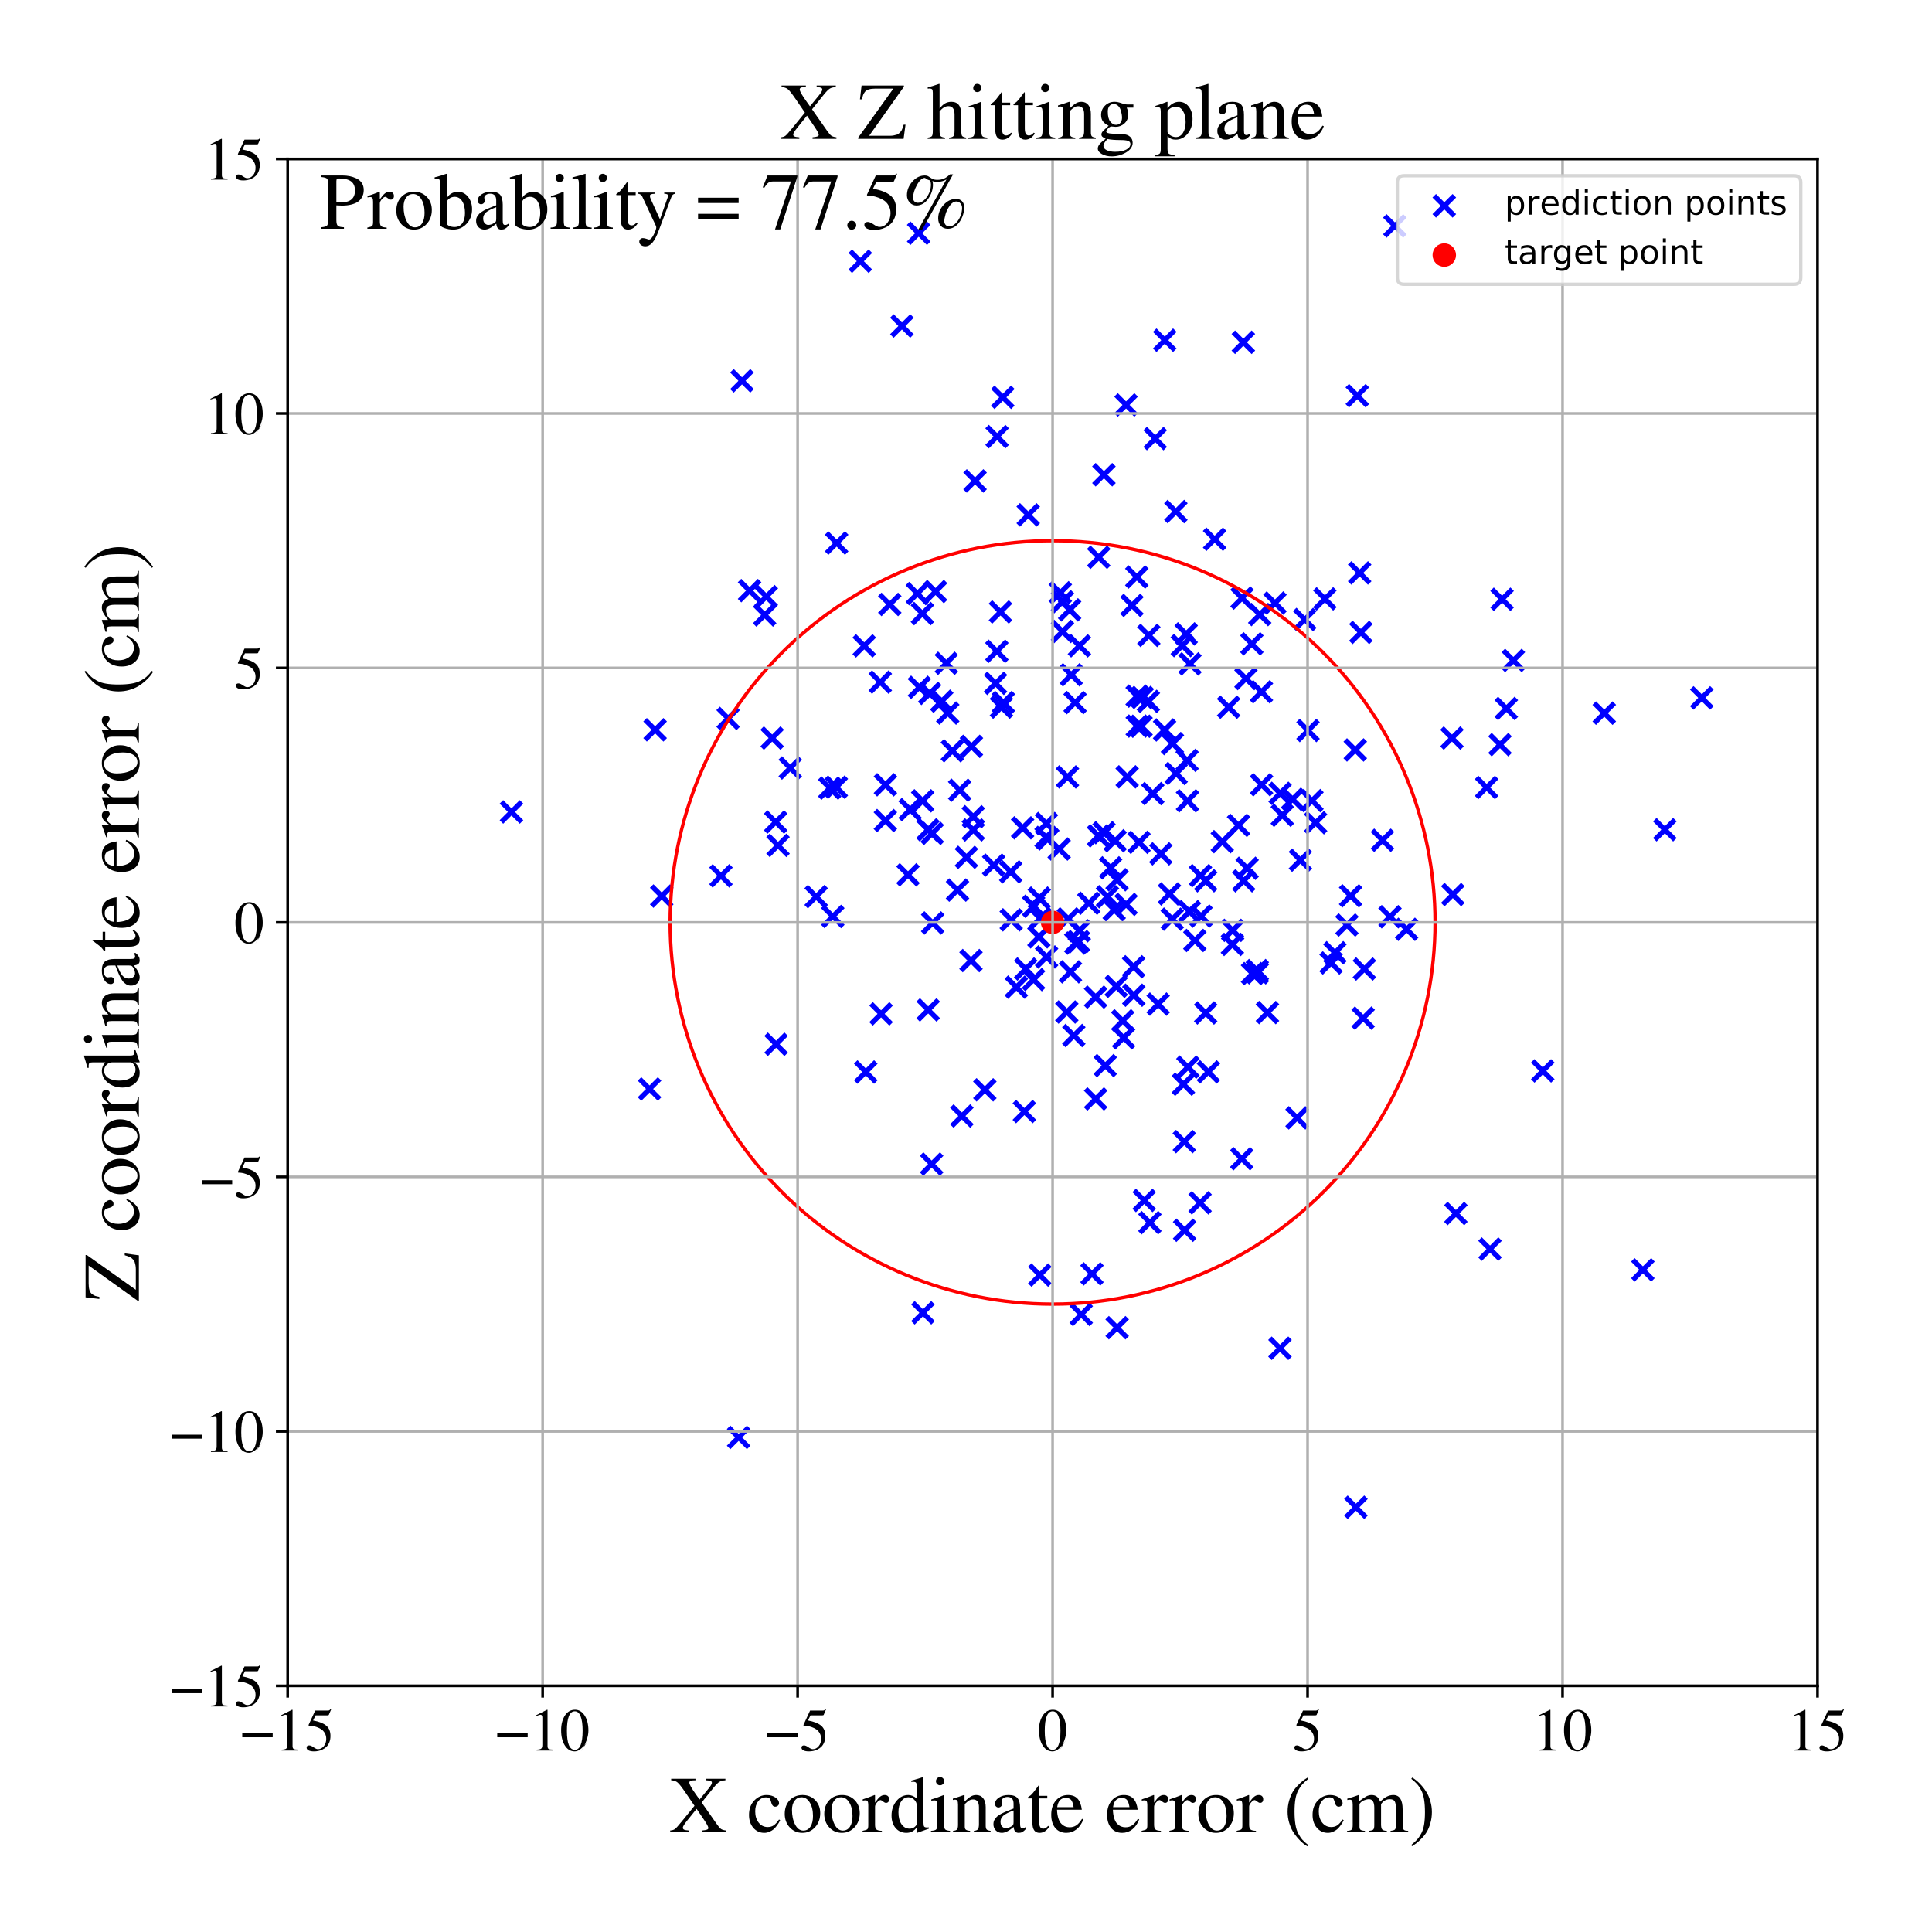<?xml version="1.0" encoding="utf-8" standalone="no"?>
<!DOCTYPE svg PUBLIC "-//W3C//DTD SVG 1.1//EN"
  "http://www.w3.org/Graphics/SVG/1.1/DTD/svg11.dtd">
<!-- Created with matplotlib (https://matplotlib.org/) -->
<svg height="576pt" version="1.1" viewBox="0 0 576 576" width="576pt" xmlns="http://www.w3.org/2000/svg" xmlns:xlink="http://www.w3.org/1999/xlink">
 <defs>
  <style type="text/css">
*{stroke-linecap:butt;stroke-linejoin:round;}
  </style>
 </defs>
 <g id="figure_1">
  <g id="patch_1">
   <path d="M 0 576 
L 576 576 
L 576 0 
L 0 0 
z
" style="fill:#ffffff;"/>
  </g>
  <g id="axes_1">
   <g id="patch_2">
    <path d="M 85.766 502.609 
L 541.875 502.609 
L 541.875 47.391 
L 85.766 47.391 
z
" style="fill:#ffffff;"/>
   </g>
   <g id="PathCollection_1">
    <defs>
     <path d="M -3 3 
L 3 -3 
M -3 -3 
L 3 3 
" id="mb2f05362b4" style="stroke:#0000ff;stroke-width:1.5;"/>
    </defs>
    <g clip-path="url(#p4c473b3509)">
     <use style="fill:#0000ff;stroke:#0000ff;stroke-width:1.5;" x="332.466" xlink:href="#mb2f05362b4" y="250.664"/>
     <use style="fill:#0000ff;stroke:#0000ff;stroke-width:1.5;" x="341.13" xlink:href="#mb2f05362b4" y="357.902"/>
     <use style="fill:#0000ff;stroke:#0000ff;stroke-width:1.5;" x="321.811" xlink:href="#mb2f05362b4" y="192.537"/>
     <use style="fill:#0000ff;stroke:#0000ff;stroke-width:1.5;" x="275.086" xlink:href="#mb2f05362b4" y="238.761"/>
     <use style="fill:#0000ff;stroke:#0000ff;stroke-width:1.5;" x="324.602" xlink:href="#mb2f05362b4" y="269.283"/>
     <use style="fill:#0000ff;stroke:#0000ff;stroke-width:1.5;" x="354.148" xlink:href="#mb2f05362b4" y="318.143"/>
     <use style="fill:#0000ff;stroke:#0000ff;stroke-width:1.5;" x="370.296" xlink:href="#mb2f05362b4" y="178.296"/>
     <use style="fill:#0000ff;stroke:#0000ff;stroke-width:1.5;" x="235.602" xlink:href="#mb2f05362b4" y="228.972"/>
     <use style="fill:#0000ff;stroke:#0000ff;stroke-width:1.5;" x="331.125" xlink:href="#mb2f05362b4" y="258.738"/>
     <use style="fill:#0000ff;stroke:#0000ff;stroke-width:1.5;" x="262.681" xlink:href="#mb2f05362b4" y="302.259"/>
     <use style="fill:#0000ff;stroke:#0000ff;stroke-width:1.5;" x="-1" xlink:href="#mb2f05362b4" y="244.869"/>
     <use style="fill:#0000ff;stroke:#0000ff;stroke-width:1.5;" x="-1" xlink:href="#mb2f05362b4" y="229.317"/>
     <use style="fill:#0000ff;stroke:#0000ff;stroke-width:1.5;" x="350.575" xlink:href="#mb2f05362b4" y="152.509"/>
     <use style="fill:#0000ff;stroke:#0000ff;stroke-width:1.5;" x="318.26" xlink:href="#mb2f05362b4" y="231.635"/>
     <use style="fill:#0000ff;stroke:#0000ff;stroke-width:1.5;" x="220.215" xlink:href="#mb2f05362b4" y="428.547"/>
     <use style="fill:#0000ff;stroke:#0000ff;stroke-width:1.5;" x="338.922" xlink:href="#mb2f05362b4" y="172.024"/>
     <use style="fill:#0000ff;stroke:#0000ff;stroke-width:1.5;" x="-1" xlink:href="#mb2f05362b4" y="182.037"/>
     <use style="fill:#0000ff;stroke:#0000ff;stroke-width:1.5;" x="-1" xlink:href="#mb2f05362b4" y="182.609"/>
     <use style="fill:#0000ff;stroke:#0000ff;stroke-width:1.5;" x="228.465" xlink:href="#mb2f05362b4" y="177.879"/>
     <use style="fill:#0000ff;stroke:#0000ff;stroke-width:1.5;" x="330.178" xlink:href="#mb2f05362b4" y="267.354"/>
     <use style="fill:#0000ff;stroke:#0000ff;stroke-width:1.5;" x="434.051" xlink:href="#mb2f05362b4" y="361.795"/>
     <use style="fill:#0000ff;stroke:#0000ff;stroke-width:1.5;" x="297.199" xlink:href="#mb2f05362b4" y="194.165"/>
     <use style="fill:#0000ff;stroke:#0000ff;stroke-width:1.5;" x="359.46" xlink:href="#mb2f05362b4" y="302"/>
     <use style="fill:#0000ff;stroke:#0000ff;stroke-width:1.5;" x="359.471" xlink:href="#mb2f05362b4" y="262.591"/>
     <use style="fill:#0000ff;stroke:#0000ff;stroke-width:1.5;" x="282.132" xlink:href="#mb2f05362b4" y="197.741"/>
     <use style="fill:#0000ff;stroke:#0000ff;stroke-width:1.5;" x="414.413" xlink:href="#mb2f05362b4" y="273.313"/>
     <use style="fill:#0000ff;stroke:#0000ff;stroke-width:1.5;" x="293.62" xlink:href="#mb2f05362b4" y="324.921"/>
     <use style="fill:#0000ff;stroke:#0000ff;stroke-width:1.5;" x="353.079" xlink:href="#mb2f05362b4" y="340.364"/>
     <use style="fill:#0000ff;stroke:#0000ff;stroke-width:1.5;" x="217.085" xlink:href="#mb2f05362b4" y="214.193"/>
     <use style="fill:#0000ff;stroke:#0000ff;stroke-width:1.5;" x="347.261" xlink:href="#mb2f05362b4" y="101.428"/>
     <use style="fill:#0000ff;stroke:#0000ff;stroke-width:1.5;" x="321.544" xlink:href="#mb2f05362b4" y="280.733"/>
     <use style="fill:#0000ff;stroke:#0000ff;stroke-width:1.5;" x="406.769" xlink:href="#mb2f05362b4" y="288.892"/>
     <use style="fill:#0000ff;stroke:#0000ff;stroke-width:1.5;" x="311.854" xlink:href="#mb2f05362b4" y="249.669"/>
     <use style="fill:#0000ff;stroke:#0000ff;stroke-width:1.5;" x="371.822" xlink:href="#mb2f05362b4" y="258.866"/>
     <use style="fill:#0000ff;stroke:#0000ff;stroke-width:1.5;" x="248.286" xlink:href="#mb2f05362b4" y="273.232"/>
     <use style="fill:#0000ff;stroke:#0000ff;stroke-width:1.5;" x="346.076" xlink:href="#mb2f05362b4" y="254.561"/>
     <use style="fill:#0000ff;stroke:#0000ff;stroke-width:1.5;" x="327.576" xlink:href="#mb2f05362b4" y="166.144"/>
     <use style="fill:#0000ff;stroke:#0000ff;stroke-width:1.5;" x="404.257" xlink:href="#mb2f05362b4" y="449.367"/>
     <use style="fill:#0000ff;stroke:#0000ff;stroke-width:1.5;" x="290.705" xlink:href="#mb2f05362b4" y="143.384"/>
     <use style="fill:#0000ff;stroke:#0000ff;stroke-width:1.5;" x="227.986" xlink:href="#mb2f05362b4" y="183.341"/>
     <use style="fill:#0000ff;stroke:#0000ff;stroke-width:1.5;" x="806.9" xlink:href="#mb2f05362b4" y="445.342"/>
     <use style="fill:#0000ff;stroke:#0000ff;stroke-width:1.5;" x="886.207" xlink:href="#mb2f05362b4" y="218.427"/>
     <use style="fill:#0000ff;stroke:#0000ff;stroke-width:1.5;" x="345.291" xlink:href="#mb2f05362b4" y="299.354"/>
     <use style="fill:#0000ff;stroke:#0000ff;stroke-width:1.5;" x="329.517" xlink:href="#mb2f05362b4" y="317.686"/>
     <use style="fill:#0000ff;stroke:#0000ff;stroke-width:1.5;" x="193.659" xlink:href="#mb2f05362b4" y="324.66"/>
     <use style="fill:#0000ff;stroke:#0000ff;stroke-width:1.5;" x="152.488" xlink:href="#mb2f05362b4" y="242.07"/>
     <use style="fill:#0000ff;stroke:#0000ff;stroke-width:1.5;" x="285.471" xlink:href="#mb2f05362b4" y="265.362"/>
     <use style="fill:#0000ff;stroke:#0000ff;stroke-width:1.5;" x="315.771" xlink:href="#mb2f05362b4" y="253.126"/>
     <use style="fill:#0000ff;stroke:#0000ff;stroke-width:1.5;" x="296.249" xlink:href="#mb2f05362b4" y="257.923"/>
     <use style="fill:#0000ff;stroke:#0000ff;stroke-width:1.5;" x="319.368" xlink:href="#mb2f05362b4" y="201.186"/>
     <use style="fill:#0000ff;stroke:#0000ff;stroke-width:1.5;" x="451.197" xlink:href="#mb2f05362b4" y="196.899"/>
     <use style="fill:#0000ff;stroke:#0000ff;stroke-width:1.5;" x="230.212" xlink:href="#mb2f05362b4" y="220.045"/>
     <use style="fill:#0000ff;stroke:#0000ff;stroke-width:1.5;" x="333.028" xlink:href="#mb2f05362b4" y="262.291"/>
     <use style="fill:#0000ff;stroke:#0000ff;stroke-width:1.5;" x="419.373" xlink:href="#mb2f05362b4" y="277.063"/>
     <use style="fill:#0000ff;stroke:#0000ff;stroke-width:1.5;" x="358.068" xlink:href="#mb2f05362b4" y="273.125"/>
     <use style="fill:#0000ff;stroke:#0000ff;stroke-width:1.5;" x="276.735" xlink:href="#mb2f05362b4" y="301.092"/>
     <use style="fill:#0000ff;stroke:#0000ff;stroke-width:1.5;" x="305.394" xlink:href="#mb2f05362b4" y="331.398"/>
     <use style="fill:#0000ff;stroke:#0000ff;stroke-width:1.5;" x="353.655" xlink:href="#mb2f05362b4" y="188.986"/>
     <use style="fill:#0000ff;stroke:#0000ff;stroke-width:1.5;" x="326.627" xlink:href="#mb2f05362b4" y="297.273"/>
     <use style="fill:#0000ff;stroke:#0000ff;stroke-width:1.5;" x="258.121" xlink:href="#mb2f05362b4" y="319.598"/>
     <use style="fill:#0000ff;stroke:#0000ff;stroke-width:1.5;" x="357.794" xlink:href="#mb2f05362b4" y="358.612"/>
     <use style="fill:#0000ff;stroke:#0000ff;stroke-width:1.5;" x="327.497" xlink:href="#mb2f05362b4" y="249.208"/>
     <use style="fill:#0000ff;stroke:#0000ff;stroke-width:1.5;" x="375.578" xlink:href="#mb2f05362b4" y="183.222"/>
     <use style="fill:#0000ff;stroke:#0000ff;stroke-width:1.5;" x="247.381" xlink:href="#mb2f05362b4" y="234.961"/>
     <use style="fill:#0000ff;stroke:#0000ff;stroke-width:1.5;" x="277.18" xlink:href="#mb2f05362b4" y="206.73"/>
     <use style="fill:#0000ff;stroke:#0000ff;stroke-width:1.5;" x="335.715" xlink:href="#mb2f05362b4" y="120.727"/>
     <use style="fill:#0000ff;stroke:#0000ff;stroke-width:1.5;" x="296.802" xlink:href="#mb2f05362b4" y="203.722"/>
     <use style="fill:#0000ff;stroke:#0000ff;stroke-width:1.5;" x="389.976" xlink:href="#mb2f05362b4" y="217.796"/>
     <use style="fill:#0000ff;stroke:#0000ff;stroke-width:1.5;" x="275.165" xlink:href="#mb2f05362b4" y="391.392"/>
     <use style="fill:#0000ff;stroke:#0000ff;stroke-width:1.5;" x="433.139" xlink:href="#mb2f05362b4" y="266.703"/>
     <use style="fill:#0000ff;stroke:#0000ff;stroke-width:1.5;" x="316.754" xlink:href="#mb2f05362b4" y="179.392"/>
     <use style="fill:#0000ff;stroke:#0000ff;stroke-width:1.5;" x="312.028" xlink:href="#mb2f05362b4" y="285.307"/>
     <use style="fill:#0000ff;stroke:#0000ff;stroke-width:1.5;" x="277.93" xlink:href="#mb2f05362b4" y="248.471"/>
     <use style="fill:#0000ff;stroke:#0000ff;stroke-width:1.5;" x="412.168" xlink:href="#mb2f05362b4" y="250.516"/>
     <use style="fill:#0000ff;stroke:#0000ff;stroke-width:1.5;" x="388.994" xlink:href="#mb2f05362b4" y="184.704"/>
     <use style="fill:#0000ff;stroke:#0000ff;stroke-width:1.5;" x="322.351" xlink:href="#mb2f05362b4" y="391.896"/>
     <use style="fill:#0000ff;stroke:#0000ff;stroke-width:1.5;" x="320.523" xlink:href="#mb2f05362b4" y="209.467"/>
     <use style="fill:#0000ff;stroke:#0000ff;stroke-width:1.5;" x="332.77" xlink:href="#mb2f05362b4" y="294.076"/>
     <use style="fill:#0000ff;stroke:#0000ff;stroke-width:1.5;" x="405.729" xlink:href="#mb2f05362b4" y="188.542"/>
     <use style="fill:#0000ff;stroke:#0000ff;stroke-width:1.5;" x="354.773" xlink:href="#mb2f05362b4" y="197.933"/>
     <use style="fill:#0000ff;stroke:#0000ff;stroke-width:1.5;" x="257.66" xlink:href="#mb2f05362b4" y="192.553"/>
     <use style="fill:#0000ff;stroke:#0000ff;stroke-width:1.5;" x="489.805" xlink:href="#mb2f05362b4" y="378.6"/>
     <use style="fill:#0000ff;stroke:#0000ff;stroke-width:1.5;" x="354.624" xlink:href="#mb2f05362b4" y="271.791"/>
     <use style="fill:#0000ff;stroke:#0000ff;stroke-width:1.5;" x="318.494" xlink:href="#mb2f05362b4" y="273.954"/>
     <use style="fill:#0000ff;stroke:#0000ff;stroke-width:1.5;" x="352.821" xlink:href="#mb2f05362b4" y="323.246"/>
     <use style="fill:#0000ff;stroke:#0000ff;stroke-width:1.5;" x="197.283" xlink:href="#mb2f05362b4" y="267.156"/>
     <use style="fill:#0000ff;stroke:#0000ff;stroke-width:1.5;" x="334.995" xlink:href="#mb2f05362b4" y="309.417"/>
     <use style="fill:#0000ff;stroke:#0000ff;stroke-width:1.5;" x="374.872" xlink:href="#mb2f05362b4" y="290.02"/>
     <use style="fill:#0000ff;stroke:#0000ff;stroke-width:1.5;" x="320.719" xlink:href="#mb2f05362b4" y="281.164"/>
     <use style="fill:#0000ff;stroke:#0000ff;stroke-width:1.5;" x="262.45" xlink:href="#mb2f05362b4" y="203.364"/>
     <use style="fill:#0000ff;stroke:#0000ff;stroke-width:1.5;" x="350.671" xlink:href="#mb2f05362b4" y="230.606"/>
     <use style="fill:#0000ff;stroke:#0000ff;stroke-width:1.5;" x="325.552" xlink:href="#mb2f05362b4" y="379.79"/>
     <use style="fill:#0000ff;stroke:#0000ff;stroke-width:1.5;" x="221.212" xlink:href="#mb2f05362b4" y="113.536"/>
     <use style="fill:#0000ff;stroke:#0000ff;stroke-width:1.5;" x="286.117" xlink:href="#mb2f05362b4" y="235.588"/>
     <use style="fill:#0000ff;stroke:#0000ff;stroke-width:1.5;" x="334.726" xlink:href="#mb2f05362b4" y="304.324"/>
     <use style="fill:#0000ff;stroke:#0000ff;stroke-width:1.5;" x="377.871" xlink:href="#mb2f05362b4" y="301.886"/>
     <use style="fill:#0000ff;stroke:#0000ff;stroke-width:1.5;" x="349.543" xlink:href="#mb2f05362b4" y="221.682"/>
     <use style="fill:#0000ff;stroke:#0000ff;stroke-width:1.5;" x="223.478" xlink:href="#mb2f05362b4" y="176.086"/>
     <use style="fill:#0000ff;stroke:#0000ff;stroke-width:1.5;" x="274.101" xlink:href="#mb2f05362b4" y="204.906"/>
     <use style="fill:#0000ff;stroke:#0000ff;stroke-width:1.5;" x="286.773" xlink:href="#mb2f05362b4" y="332.722"/>
     <use style="fill:#0000ff;stroke:#0000ff;stroke-width:1.5;" x="380.124" xlink:href="#mb2f05362b4" y="179.78"/>
     <use style="fill:#0000ff;stroke:#0000ff;stroke-width:1.5;" x="374.845" xlink:href="#mb2f05362b4" y="289.366"/>
     <use style="fill:#0000ff;stroke:#0000ff;stroke-width:1.5;" x="249.436" xlink:href="#mb2f05362b4" y="161.9"/>
     <use style="fill:#0000ff;stroke:#0000ff;stroke-width:1.5;" x="405.371" xlink:href="#mb2f05362b4" y="170.804"/>
     <use style="fill:#0000ff;stroke:#0000ff;stroke-width:1.5;" x="385.367" xlink:href="#mb2f05362b4" y="238.275"/>
     <use style="fill:#0000ff;stroke:#0000ff;stroke-width:1.5;" x="343.694" xlink:href="#mb2f05362b4" y="236.593"/>
     <use style="fill:#0000ff;stroke:#0000ff;stroke-width:1.5;" x="301.479" xlink:href="#mb2f05362b4" y="274.242"/>
     <use style="fill:#0000ff;stroke:#0000ff;stroke-width:1.5;" x="386.697" xlink:href="#mb2f05362b4" y="333.275"/>
     <use style="fill:#0000ff;stroke:#0000ff;stroke-width:1.5;" x="443.21" xlink:href="#mb2f05362b4" y="234.776"/>
     <use style="fill:#0000ff;stroke:#0000ff;stroke-width:1.5;" x="376.083" xlink:href="#mb2f05362b4" y="206.248"/>
     <use style="fill:#0000ff;stroke:#0000ff;stroke-width:1.5;" x="370.205" xlink:href="#mb2f05362b4" y="345.456"/>
     <use style="fill:#0000ff;stroke:#0000ff;stroke-width:1.5;" x="336.052" xlink:href="#mb2f05362b4" y="231.612"/>
     <use style="fill:#0000ff;stroke:#0000ff;stroke-width:1.5;" x="382.297" xlink:href="#mb2f05362b4" y="243.07"/>
     <use style="fill:#0000ff;stroke:#0000ff;stroke-width:1.5;" x="376.125" xlink:href="#mb2f05362b4" y="233.964"/>
     <use style="fill:#0000ff;stroke:#0000ff;stroke-width:1.5;" x="335.72" xlink:href="#mb2f05362b4" y="269.638"/>
     <use style="fill:#0000ff;stroke:#0000ff;stroke-width:1.5;" x="278.062" xlink:href="#mb2f05362b4" y="275.168"/>
     <use style="fill:#0000ff;stroke:#0000ff;stroke-width:1.5;" x="339.016" xlink:href="#mb2f05362b4" y="207.536"/>
     <use style="fill:#0000ff;stroke:#0000ff;stroke-width:1.5;" x="195.319" xlink:href="#mb2f05362b4" y="217.582"/>
     <use style="fill:#0000ff;stroke:#0000ff;stroke-width:1.5;" x="340.552" xlink:href="#mb2f05362b4" y="207.935"/>
     <use style="fill:#0000ff;stroke:#0000ff;stroke-width:1.5;" x="263.957" xlink:href="#mb2f05362b4" y="244.638"/>
     <use style="fill:#0000ff;stroke:#0000ff;stroke-width:1.5;" x="265.279" xlink:href="#mb2f05362b4" y="180.203"/>
     <use style="fill:#0000ff;stroke:#0000ff;stroke-width:1.5;" x="347.209" xlink:href="#mb2f05362b4" y="217.627"/>
     <use style="fill:#0000ff;stroke:#0000ff;stroke-width:1.5;" x="406.41" xlink:href="#mb2f05362b4" y="303.54"/>
     <use style="fill:#0000ff;stroke:#0000ff;stroke-width:1.5;" x="274.997" xlink:href="#mb2f05362b4" y="182.923"/>
     <use style="fill:#0000ff;stroke:#0000ff;stroke-width:1.5;" x="276.662" xlink:href="#mb2f05362b4" y="247.38"/>
     <use style="fill:#0000ff;stroke:#0000ff;stroke-width:1.5;" x="256.495" xlink:href="#mb2f05362b4" y="77.886"/>
     <use style="fill:#0000ff;stroke:#0000ff;stroke-width:1.5;" x="305.803" xlink:href="#mb2f05362b4" y="288.888"/>
     <use style="fill:#0000ff;stroke:#0000ff;stroke-width:1.5;" x="243.337" xlink:href="#mb2f05362b4" y="267.32"/>
     <use style="fill:#0000ff;stroke:#0000ff;stroke-width:1.5;" x="394.994" xlink:href="#mb2f05362b4" y="178.537"/>
     <use style="fill:#0000ff;stroke:#0000ff;stroke-width:1.5;" x="309.844" xlink:href="#mb2f05362b4" y="267.749"/>
     <use style="fill:#0000ff;stroke:#0000ff;stroke-width:1.5;" x="329.153" xlink:href="#mb2f05362b4" y="248.259"/>
     <use style="fill:#0000ff;stroke:#0000ff;stroke-width:1.5;" x="338.028" xlink:href="#mb2f05362b4" y="296.702"/>
     <use style="fill:#0000ff;stroke:#0000ff;stroke-width:1.5;" x="310.102" xlink:href="#mb2f05362b4" y="273.813"/>
     <use style="fill:#0000ff;stroke:#0000ff;stroke-width:1.5;" x="478.292" xlink:href="#mb2f05362b4" y="212.612"/>
     <use style="fill:#0000ff;stroke:#0000ff;stroke-width:1.5;" x="348.666" xlink:href="#mb2f05362b4" y="266.516"/>
     <use style="fill:#0000ff;stroke:#0000ff;stroke-width:1.5;" x="231.959" xlink:href="#mb2f05362b4" y="252.035"/>
     <use style="fill:#0000ff;stroke:#0000ff;stroke-width:1.5;" x="381.611" xlink:href="#mb2f05362b4" y="401.972"/>
     <use style="fill:#0000ff;stroke:#0000ff;stroke-width:1.5;" x="357.915" xlink:href="#mb2f05362b4" y="261.062"/>
     <use style="fill:#0000ff;stroke:#0000ff;stroke-width:1.5;" x="303.02" xlink:href="#mb2f05362b4" y="294.297"/>
     <use style="fill:#0000ff;stroke:#0000ff;stroke-width:1.5;" x="268.896" xlink:href="#mb2f05362b4" y="97.19"/>
     <use style="fill:#0000ff;stroke:#0000ff;stroke-width:1.5;" x="404.669" xlink:href="#mb2f05362b4" y="117.974"/>
     <use style="fill:#0000ff;stroke:#0000ff;stroke-width:1.5;" x="360.261" xlink:href="#mb2f05362b4" y="319.561"/>
     <use style="fill:#0000ff;stroke:#0000ff;stroke-width:1.5;" x="373.226" xlink:href="#mb2f05362b4" y="191.945"/>
     <use style="fill:#0000ff;stroke:#0000ff;stroke-width:1.5;" x="231.264" xlink:href="#mb2f05362b4" y="245.078"/>
     <use style="fill:#0000ff;stroke:#0000ff;stroke-width:1.5;" x="306.551" xlink:href="#mb2f05362b4" y="153.5"/>
     <use style="fill:#0000ff;stroke:#0000ff;stroke-width:1.5;" x="278.914" xlink:href="#mb2f05362b4" y="176.358"/>
     <use style="fill:#0000ff;stroke:#0000ff;stroke-width:1.5;" x="353.928" xlink:href="#mb2f05362b4" y="226.698"/>
     <use style="fill:#0000ff;stroke:#0000ff;stroke-width:1.5;" x="-1" xlink:href="#mb2f05362b4" y="249.553"/>
     <use style="fill:#0000ff;stroke:#0000ff;stroke-width:1.5;" x="-1" xlink:href="#mb2f05362b4" y="312.259"/>
     <use style="fill:#0000ff;stroke:#0000ff;stroke-width:1.5;" x="353.179" xlink:href="#mb2f05362b4" y="366.785"/>
     <use style="fill:#0000ff;stroke:#0000ff;stroke-width:1.5;" x="809.646" xlink:href="#mb2f05362b4" y="79.549"/>
     <use style="fill:#0000ff;stroke:#0000ff;stroke-width:1.5;" x="381.642" xlink:href="#mb2f05362b4" y="236.517"/>
     <use style="fill:#0000ff;stroke:#0000ff;stroke-width:1.5;" x="289.619" xlink:href="#mb2f05362b4" y="222.523"/>
     <use style="fill:#0000ff;stroke:#0000ff;stroke-width:1.5;" x="337.967" xlink:href="#mb2f05362b4" y="288.223"/>
     <use style="fill:#0000ff;stroke:#0000ff;stroke-width:1.5;" x="308.173" xlink:href="#mb2f05362b4" y="270.183"/>
     <use style="fill:#0000ff;stroke:#0000ff;stroke-width:1.5;" x="319.145" xlink:href="#mb2f05362b4" y="289.744"/>
     <use style="fill:#0000ff;stroke:#0000ff;stroke-width:1.5;" x="249.337" xlink:href="#mb2f05362b4" y="234.69"/>
     <use style="fill:#0000ff;stroke:#0000ff;stroke-width:1.5;" x="311.976" xlink:href="#mb2f05362b4" y="245.521"/>
     <use style="fill:#0000ff;stroke:#0000ff;stroke-width:1.5;" x="299.141" xlink:href="#mb2f05362b4" y="209.441"/>
     <use style="fill:#0000ff;stroke:#0000ff;stroke-width:1.5;" x="364.405" xlink:href="#mb2f05362b4" y="250.932"/>
     <use style="fill:#0000ff;stroke:#0000ff;stroke-width:1.5;" x="301.335" xlink:href="#mb2f05362b4" y="259.939"/>
     <use style="fill:#0000ff;stroke:#0000ff;stroke-width:1.5;" x="496.357" xlink:href="#mb2f05362b4" y="247.374"/>
     <use style="fill:#0000ff;stroke:#0000ff;stroke-width:1.5;" x="273.891" xlink:href="#mb2f05362b4" y="69.527"/>
     <use style="fill:#0000ff;stroke:#0000ff;stroke-width:1.5;" x="231.386" xlink:href="#mb2f05362b4" y="311.328"/>
     <use style="fill:#0000ff;stroke:#0000ff;stroke-width:1.5;" x="447.829" xlink:href="#mb2f05362b4" y="178.658"/>
     <use style="fill:#0000ff;stroke:#0000ff;stroke-width:1.5;" x="402.671" xlink:href="#mb2f05362b4" y="267.086"/>
     <use style="fill:#0000ff;stroke:#0000ff;stroke-width:1.5;" x="298.973" xlink:href="#mb2f05362b4" y="118.453"/>
     <use style="fill:#0000ff;stroke:#0000ff;stroke-width:1.5;" x="404.06" xlink:href="#mb2f05362b4" y="223.595"/>
     <use style="fill:#0000ff;stroke:#0000ff;stroke-width:1.5;" x="298.271" xlink:href="#mb2f05362b4" y="182.441"/>
     <use style="fill:#0000ff;stroke:#0000ff;stroke-width:1.5;" x="366.303" xlink:href="#mb2f05362b4" y="210.843"/>
     <use style="fill:#0000ff;stroke:#0000ff;stroke-width:1.5;" x="297.27" xlink:href="#mb2f05362b4" y="130.166"/>
     <use style="fill:#0000ff;stroke:#0000ff;stroke-width:1.5;" x="340.198" xlink:href="#mb2f05362b4" y="216.521"/>
     <use style="fill:#0000ff;stroke:#0000ff;stroke-width:1.5;" x="415.856" xlink:href="#mb2f05362b4" y="67.358"/>
     <use style="fill:#0000ff;stroke:#0000ff;stroke-width:1.5;" x="337.471" xlink:href="#mb2f05362b4" y="180.493"/>
     <use style="fill:#0000ff;stroke:#0000ff;stroke-width:1.5;" x="321.778" xlink:href="#mb2f05362b4" y="277.504"/>
     <use style="fill:#0000ff;stroke:#0000ff;stroke-width:1.5;" x="362.131" xlink:href="#mb2f05362b4" y="160.772"/>
     <use style="fill:#0000ff;stroke:#0000ff;stroke-width:1.5;" x="309.737" xlink:href="#mb2f05362b4" y="279.311"/>
     <use style="fill:#0000ff;stroke:#0000ff;stroke-width:1.5;" x="282.562" xlink:href="#mb2f05362b4" y="212.589"/>
     <use style="fill:#0000ff;stroke:#0000ff;stroke-width:1.5;" x="316.121" xlink:href="#mb2f05362b4" y="176.716"/>
     <use style="fill:#0000ff;stroke:#0000ff;stroke-width:1.5;" x="318.06" xlink:href="#mb2f05362b4" y="301.714"/>
     <use style="fill:#0000ff;stroke:#0000ff;stroke-width:1.5;" x="432.895" xlink:href="#mb2f05362b4" y="220.042"/>
     <use style="fill:#0000ff;stroke:#0000ff;stroke-width:1.5;" x="367.504" xlink:href="#mb2f05362b4" y="277.377"/>
     <use style="fill:#0000ff;stroke:#0000ff;stroke-width:1.5;" x="370.798" xlink:href="#mb2f05362b4" y="262.601"/>
     <use style="fill:#0000ff;stroke:#0000ff;stroke-width:1.5;" x="308.139" xlink:href="#mb2f05362b4" y="292.053"/>
     <use style="fill:#0000ff;stroke:#0000ff;stroke-width:1.5;" x="342.513" xlink:href="#mb2f05362b4" y="189.433"/>
     <use style="fill:#0000ff;stroke:#0000ff;stroke-width:1.5;" x="263.975" xlink:href="#mb2f05362b4" y="233.976"/>
     <use style="fill:#0000ff;stroke:#0000ff;stroke-width:1.5;" x="447.202" xlink:href="#mb2f05362b4" y="222.011"/>
     <use style="fill:#0000ff;stroke:#0000ff;stroke-width:1.5;" x="371.47" xlink:href="#mb2f05362b4" y="202.299"/>
     <use style="fill:#0000ff;stroke:#0000ff;stroke-width:1.5;" x="387.695" xlink:href="#mb2f05362b4" y="256.453"/>
     <use style="fill:#0000ff;stroke:#0000ff;stroke-width:1.5;" x="277.761" xlink:href="#mb2f05362b4" y="347.052"/>
     <use style="fill:#0000ff;stroke:#0000ff;stroke-width:1.5;" x="339.592" xlink:href="#mb2f05362b4" y="251.135"/>
     <use style="fill:#0000ff;stroke:#0000ff;stroke-width:1.5;" x="342.827" xlink:href="#mb2f05362b4" y="364.517"/>
     <use style="fill:#0000ff;stroke:#0000ff;stroke-width:1.5;" x="273.514" xlink:href="#mb2f05362b4" y="176.974"/>
     <use style="fill:#0000ff;stroke:#0000ff;stroke-width:1.5;" x="349.497" xlink:href="#mb2f05362b4" y="274.033"/>
     <use style="fill:#0000ff;stroke:#0000ff;stroke-width:1.5;" x="326.649" xlink:href="#mb2f05362b4" y="327.631"/>
     <use style="fill:#0000ff;stroke:#0000ff;stroke-width:1.5;" x="391.146" xlink:href="#mb2f05362b4" y="238.693"/>
     <use style="fill:#0000ff;stroke:#0000ff;stroke-width:1.5;" x="401.571" xlink:href="#mb2f05362b4" y="275.784"/>
     <use style="fill:#0000ff;stroke:#0000ff;stroke-width:1.5;" x="459.958" xlink:href="#mb2f05362b4" y="319.274"/>
     <use style="fill:#0000ff;stroke:#0000ff;stroke-width:1.5;" x="507.373" xlink:href="#mb2f05362b4" y="208.06"/>
     <use style="fill:#0000ff;stroke:#0000ff;stroke-width:1.5;" x="367.419" xlink:href="#mb2f05362b4" y="281.568"/>
     <use style="fill:#0000ff;stroke:#0000ff;stroke-width:1.5;" x="289.495" xlink:href="#mb2f05362b4" y="286.381"/>
     <use style="fill:#0000ff;stroke:#0000ff;stroke-width:1.5;" x="298.56" xlink:href="#mb2f05362b4" y="210.825"/>
     <use style="fill:#0000ff;stroke:#0000ff;stroke-width:1.5;" x="320.147" xlink:href="#mb2f05362b4" y="308.718"/>
     <use style="fill:#0000ff;stroke:#0000ff;stroke-width:1.5;" x="-1" xlink:href="#mb2f05362b4" y="214.351"/>
     <use style="fill:#0000ff;stroke:#0000ff;stroke-width:1.5;" x="-1" xlink:href="#mb2f05362b4" y="214.334"/>
     <use style="fill:#0000ff;stroke:#0000ff;stroke-width:1.5;" x="949.042" xlink:href="#mb2f05362b4" y="486.971"/>
     <use style="fill:#0000ff;stroke:#0000ff;stroke-width:1.5;" x="-1" xlink:href="#mb2f05362b4" y="224.314"/>
     <use style="fill:#0000ff;stroke:#0000ff;stroke-width:1.5;" x="-1" xlink:href="#mb2f05362b4" y="204.035"/>
     <use style="fill:#0000ff;stroke:#0000ff;stroke-width:1.5;" x="392.241" xlink:href="#mb2f05362b4" y="245.291"/>
     <use style="fill:#0000ff;stroke:#0000ff;stroke-width:1.5;" x="304.875" xlink:href="#mb2f05362b4" y="246.817"/>
     <use style="fill:#0000ff;stroke:#0000ff;stroke-width:1.5;" x="288.121" xlink:href="#mb2f05362b4" y="255.601"/>
     <use style="fill:#0000ff;stroke:#0000ff;stroke-width:1.5;" x="332.179" xlink:href="#mb2f05362b4" y="271.24"/>
     <use style="fill:#0000ff;stroke:#0000ff;stroke-width:1.5;" x="333.065" xlink:href="#mb2f05362b4" y="395.843"/>
     <use style="fill:#0000ff;stroke:#0000ff;stroke-width:1.5;" x="954.966" xlink:href="#mb2f05362b4" y="226.754"/>
     <use style="fill:#0000ff;stroke:#0000ff;stroke-width:1.5;" x="356.226" xlink:href="#mb2f05362b4" y="280.383"/>
     <use style="fill:#0000ff;stroke:#0000ff;stroke-width:1.5;" x="271.343" xlink:href="#mb2f05362b4" y="241.374"/>
     <use style="fill:#0000ff;stroke:#0000ff;stroke-width:1.5;" x="310.007" xlink:href="#mb2f05362b4" y="380.148"/>
     <use style="fill:#0000ff;stroke:#0000ff;stroke-width:1.5;" x="444.231" xlink:href="#mb2f05362b4" y="372.401"/>
     <use style="fill:#0000ff;stroke:#0000ff;stroke-width:1.5;" x="329.119" xlink:href="#mb2f05362b4" y="141.537"/>
     <use style="fill:#0000ff;stroke:#0000ff;stroke-width:1.5;" x="753.964" xlink:href="#mb2f05362b4" y="194.805"/>
     <use style="fill:#0000ff;stroke:#0000ff;stroke-width:1.5;" x="449.091" xlink:href="#mb2f05362b4" y="211.218"/>
     <use style="fill:#0000ff;stroke:#0000ff;stroke-width:1.5;" x="397.996" xlink:href="#mb2f05362b4" y="284.046"/>
     <use style="fill:#0000ff;stroke:#0000ff;stroke-width:1.5;" x="344.407" xlink:href="#mb2f05362b4" y="130.758"/>
     <use style="fill:#0000ff;stroke:#0000ff;stroke-width:1.5;" x="270.717" xlink:href="#mb2f05362b4" y="260.813"/>
     <use style="fill:#0000ff;stroke:#0000ff;stroke-width:1.5;" x="290.152" xlink:href="#mb2f05362b4" y="243.494"/>
     <use style="fill:#0000ff;stroke:#0000ff;stroke-width:1.5;" x="318.897" xlink:href="#mb2f05362b4" y="181.827"/>
     <use style="fill:#0000ff;stroke:#0000ff;stroke-width:1.5;" x="316.767" xlink:href="#mb2f05362b4" y="188.259"/>
     <use style="fill:#0000ff;stroke:#0000ff;stroke-width:1.5;" x="396.842" xlink:href="#mb2f05362b4" y="287.085"/>
     <use style="fill:#0000ff;stroke:#0000ff;stroke-width:1.5;" x="369.255" xlink:href="#mb2f05362b4" y="246.073"/>
     <use style="fill:#0000ff;stroke:#0000ff;stroke-width:1.5;" x="354.036" xlink:href="#mb2f05362b4" y="238.754"/>
     <use style="fill:#0000ff;stroke:#0000ff;stroke-width:1.5;" x="339.045" xlink:href="#mb2f05362b4" y="216.476"/>
     <use style="fill:#0000ff;stroke:#0000ff;stroke-width:1.5;" x="214.949" xlink:href="#mb2f05362b4" y="261.132"/>
     <use style="fill:#0000ff;stroke:#0000ff;stroke-width:1.5;" x="342.372" xlink:href="#mb2f05362b4" y="209.096"/>
     <use style="fill:#0000ff;stroke:#0000ff;stroke-width:1.5;" x="803.514" xlink:href="#mb2f05362b4" y="358.145"/>
     <use style="fill:#0000ff;stroke:#0000ff;stroke-width:1.5;" x="370.687" xlink:href="#mb2f05362b4" y="102.045"/>
     <use style="fill:#0000ff;stroke:#0000ff;stroke-width:1.5;" x="290.166" xlink:href="#mb2f05362b4" y="247.436"/>
     <use style="fill:#0000ff;stroke:#0000ff;stroke-width:1.5;" x="312.396" xlink:href="#mb2f05362b4" y="250.118"/>
     <use style="fill:#0000ff;stroke:#0000ff;stroke-width:1.5;" x="352.482" xlink:href="#mb2f05362b4" y="192.479"/>
     <use style="fill:#0000ff;stroke:#0000ff;stroke-width:1.5;" x="283.924" xlink:href="#mb2f05362b4" y="223.841"/>
     <use style="fill:#0000ff;stroke:#0000ff;stroke-width:1.5;" x="373.416" xlink:href="#mb2f05362b4" y="290.257"/>
     <use style="fill:#0000ff;stroke:#0000ff;stroke-width:1.5;" x="280.783" xlink:href="#mb2f05362b4" y="209.054"/>
    </g>
   </g>
   <g id="PathCollection_2">
    <defs>
     <path d="M 0 3 
C 0.796 3 1.559 2.684 2.121 2.121 
C 2.684 1.559 3 0.796 3 0 
C 3 -0.796 2.684 -1.559 2.121 -2.121 
C 1.559 -2.684 0.796 -3 0 -3 
C -0.796 -3 -1.559 -2.684 -2.121 -2.121 
C -2.684 -1.559 -3 -0.796 -3 0 
C -3 0.796 -2.684 1.559 -2.121 2.121 
C -1.559 2.684 -0.796 3 0 3 
z
" id="mf9544df671" style="stroke:#ff0000;"/>
    </defs>
    <g clip-path="url(#p4c473b3509)">
     <use style="fill:#ff0000;stroke:#ff0000;" x="313.82" xlink:href="#mf9544df671" y="275"/>
    </g>
   </g>
   <g id="patch_3">
    <path clip-path="url(#p4c473b3509)" d="M 313.82 388.805 
C 344.061 388.805 373.067 376.814 394.45 355.472 
C 415.833 334.131 427.848 305.181 427.848 275 
C 427.848 244.819 415.833 215.869 394.45 194.528 
C 373.067 173.186 344.061 161.195 313.82 161.195 
C 283.58 161.195 254.574 173.186 233.191 194.528 
C 211.808 215.869 199.793 244.819 199.793 275 
C 199.793 305.181 211.808 334.131 233.191 355.472 
C 254.574 376.814 283.58 388.805 313.82 388.805 
z
" style="fill:none;stroke:#ff0000;stroke-linejoin:miter;"/>
   </g>
   <g id="matplotlib.axis_1">
    <g id="xtick_1">
     <g id="line2d_1">
      <path clip-path="url(#p4c473b3509)" d="M 85.766 502.609 
L 85.766 47.391 
" style="fill:none;stroke:#b0b0b0;stroke-linecap:square;stroke-width:0.8;"/>
     </g>
     <g id="line2d_2">
      <defs>
       <path d="M 0 0 
L 0 3.5 
" id="ma673120fef" style="stroke:#000000;stroke-width:0.8;"/>
      </defs>
      <g>
       <use style="stroke:#000000;stroke-width:0.8;" x="85.766" xlink:href="#ma673120fef" y="502.609"/>
      </g>
     </g>
     <g id="text_1">
      <!-- −15 -->
      <defs>
       <path d="M 3 22 
L 3 28.594 
L 53.406 28.594 
L 53.406 22 
z
" id="FreeSerif-8722"/>
       <path d="M 18.297 59.297 
Q 16.5 59.297 11.094 57.094 
L 11.094 58.5 
L 29.094 67.594 
L 29.906 67.406 
L 29.906 7.406 
Q 29.906 3.797 31.703 2.688 
Q 33.5 1.594 39.406 1.5 
L 39.406 0 
L 11.797 0 
L 11.797 1.5 
Q 17.406 1.703 19.344 3.141 
Q 21.297 4.594 21.297 9.297 
L 21.297 54.594 
Q 21.297 59.297 18.297 59.297 
z
" id="FreeSerif-49"/>
       <path d="M 35.703 19.406 
Q 35.703 24.703 33.344 28.797 
Q 31 32.906 27.641 35.156 
Q 24.297 37.406 20.141 38.844 
Q 16 40.297 12.953 40.75 
Q 9.906 41.203 7.594 41.203 
Q 6.406 41.203 6.406 42 
Q 6.406 42.297 6.5 42.5 
L 17.406 66.203 
L 38.297 66.203 
Q 39.906 66.203 40.844 66.703 
Q 41.797 67.203 42.906 68.797 
L 43.797 68.094 
L 40 59.203 
Q 39.594 58.297 37.703 58.297 
L 18.094 58.297 
L 13.906 49.797 
Q 28.5 47.203 35.594 41.344 
Q 42.703 35.5 42.703 24.203 
Q 42.703 18.297 40.844 13.688 
Q 39 9.094 36.141 6.297 
Q 33.297 3.5 29.547 1.703 
Q 25.797 -0.094 22.344 -0.75 
Q 18.906 -1.406 15.406 -1.406 
Q 9.797 -1.406 6.5 0.25 
Q 3.203 1.906 3.203 4.797 
Q 3.203 8.5 7.5 8.5 
Q 10.297 8.5 14.75 5.391 
Q 19.203 2.297 21.797 2.297 
Q 27.703 2.297 31.703 7.25 
Q 35.703 12.203 35.703 19.406 
z
" id="FreeSerif-53"/>
      </defs>
      <g transform="translate(71.689 521.903)scale(0.18 -0.18)">
       <use xlink:href="#FreeSerif-8722"/>
       <use x="56.4" xlink:href="#FreeSerif-49"/>
       <use x="106.4" xlink:href="#FreeSerif-53"/>
      </g>
     </g>
    </g>
    <g id="xtick_2">
     <g id="line2d_3">
      <path clip-path="url(#p4c473b3509)" d="M 161.784 502.609 
L 161.784 47.391 
" style="fill:none;stroke:#b0b0b0;stroke-linecap:square;stroke-width:0.8;"/>
     </g>
     <g id="line2d_4">
      <g>
       <use style="stroke:#000000;stroke-width:0.8;" x="161.784" xlink:href="#ma673120fef" y="502.609"/>
      </g>
     </g>
     <g id="text_2">
      <!-- −10 -->
      <defs>
       <path d="M 47.594 17.797 
Q 35.203 -1.406 25 -1.406 
Q 14.797 -1.406 8.594 8.391 
Q 2.406 18.203 2.406 33.594 
Q 2.406 48.094 8.594 57.844 
Q 14.797 67.594 25.406 67.594 
Q 35.203 67.594 41.391 58 
Q 47.594 48.406 47.594 33 
Q 47.594 17.797 35.203 -1.406 
z
M 25.094 65 
Q 12 65 12 32.703 
Q 12 1.203 25 1.203 
Q 38 1.203 38 32.797 
Q 38 48.5 34.703 56.75 
Q 31.406 65 25.094 65 
z
" id="FreeSerif-48"/>
      </defs>
      <g transform="translate(147.707 521.903)scale(0.18 -0.18)">
       <use xlink:href="#FreeSerif-8722"/>
       <use x="56.4" xlink:href="#FreeSerif-49"/>
       <use x="106.4" xlink:href="#FreeSerif-48"/>
      </g>
     </g>
    </g>
    <g id="xtick_3">
     <g id="line2d_5">
      <path clip-path="url(#p4c473b3509)" d="M 237.802 502.609 
L 237.802 47.391 
" style="fill:none;stroke:#b0b0b0;stroke-linecap:square;stroke-width:0.8;"/>
     </g>
     <g id="line2d_6">
      <g>
       <use style="stroke:#000000;stroke-width:0.8;" x="237.802" xlink:href="#ma673120fef" y="502.609"/>
      </g>
     </g>
     <g id="text_3">
      <!-- −5 -->
      <g transform="translate(228.226 521.903)scale(0.18 -0.18)">
       <use xlink:href="#FreeSerif-8722"/>
       <use x="56.4" xlink:href="#FreeSerif-53"/>
      </g>
     </g>
    </g>
    <g id="xtick_4">
     <g id="line2d_7">
      <path clip-path="url(#p4c473b3509)" d="M 313.82 502.609 
L 313.82 47.391 
" style="fill:none;stroke:#b0b0b0;stroke-linecap:square;stroke-width:0.8;"/>
     </g>
     <g id="line2d_8">
      <g>
       <use style="stroke:#000000;stroke-width:0.8;" x="313.82" xlink:href="#ma673120fef" y="502.609"/>
      </g>
     </g>
     <g id="text_4">
      <!-- 0 -->
      <g transform="translate(309.32 521.903)scale(0.18 -0.18)">
       <use xlink:href="#FreeSerif-48"/>
      </g>
     </g>
    </g>
    <g id="xtick_5">
     <g id="line2d_9">
      <path clip-path="url(#p4c473b3509)" d="M 389.839 502.609 
L 389.839 47.391 
" style="fill:none;stroke:#b0b0b0;stroke-linecap:square;stroke-width:0.8;"/>
     </g>
     <g id="line2d_10">
      <g>
       <use style="stroke:#000000;stroke-width:0.8;" x="389.839" xlink:href="#ma673120fef" y="502.609"/>
      </g>
     </g>
     <g id="text_5">
      <!-- 5 -->
      <g transform="translate(385.339 521.903)scale(0.18 -0.18)">
       <use xlink:href="#FreeSerif-53"/>
      </g>
     </g>
    </g>
    <g id="xtick_6">
     <g id="line2d_11">
      <path clip-path="url(#p4c473b3509)" d="M 465.857 502.609 
L 465.857 47.391 
" style="fill:none;stroke:#b0b0b0;stroke-linecap:square;stroke-width:0.8;"/>
     </g>
     <g id="line2d_12">
      <g>
       <use style="stroke:#000000;stroke-width:0.8;" x="465.857" xlink:href="#ma673120fef" y="502.609"/>
      </g>
     </g>
     <g id="text_6">
      <!-- 10 -->
      <g transform="translate(456.857 521.903)scale(0.18 -0.18)">
       <use xlink:href="#FreeSerif-49"/>
       <use x="50" xlink:href="#FreeSerif-48"/>
      </g>
     </g>
    </g>
    <g id="xtick_7">
     <g id="line2d_13">
      <path clip-path="url(#p4c473b3509)" d="M 541.875 502.609 
L 541.875 47.391 
" style="fill:none;stroke:#b0b0b0;stroke-linecap:square;stroke-width:0.8;"/>
     </g>
     <g id="line2d_14">
      <g>
       <use style="stroke:#000000;stroke-width:0.8;" x="541.875" xlink:href="#ma673120fef" y="502.609"/>
      </g>
     </g>
     <g id="text_7">
      <!-- 15 -->
      <g transform="translate(532.875 521.903)scale(0.18 -0.18)">
       <use xlink:href="#FreeSerif-49"/>
       <use x="50" xlink:href="#FreeSerif-53"/>
      </g>
     </g>
    </g>
    <g id="text_8">
     <!-- X coordinate error (cm) -->
     <defs>
      <path d="M 69.594 66.203 
L 69.594 64.297 
Q 64.703 64 62.047 62.344 
Q 59.406 60.703 54.703 54.906 
L 40.094 36.703 
L 59.297 9.297 
Q 62.297 5 64.297 3.703 
Q 66.297 2.406 70.406 1.906 
L 70.406 0 
L 40.703 0 
L 40.703 1.906 
Q 44.797 2.297 46.594 2.938 
Q 48.406 3.594 48.406 5 
Q 48.406 7.203 43.297 14.797 
L 33.797 28.797 
L 21.906 14 
Q 16.703 7.5 16.703 5.406 
Q 16.703 3.703 18.297 2.953 
Q 19.906 2.203 24.297 1.906 
L 24.297 0 
L 1 0 
L 1 1.906 
Q 4.906 2.203 7 3.797 
Q 9.094 5.406 15.5 13.297 
L 31.203 32.594 
L 20.297 48.594 
Q 13.297 58.906 10.25 61.5 
Q 7.203 64.094 2.203 64.297 
L 2.203 66.203 
L 32.406 66.203 
L 32.406 64.297 
L 29.594 64.203 
Q 24.797 64.094 24.797 61.297 
Q 24.797 58.094 33.297 46.297 
L 37.5 40.406 
L 48.797 54.203 
Q 52.797 59.203 52.797 61.094 
Q 52.797 62.797 51.344 63.438 
Q 49.906 64.094 45.797 64.297 
L 45.797 66.203 
z
" id="FreeSerif-88"/>
      <path id="FreeSerif-32"/>
      <path d="M 2.5 21.297 
Q 2.5 32.406 9.047 39.203 
Q 15.594 46 24.406 46 
Q 30.703 46 35.25 42.953 
Q 39.797 39.906 39.797 35.703 
Q 39.797 34 38.391 32.75 
Q 37 31.5 35 31.5 
Q 31.594 31.5 30.297 36.094 
L 29.703 38.297 
Q 28.906 41.094 27.703 42.094 
Q 26.5 43.094 23.797 43.094 
Q 17.703 43.094 13.953 38.25 
Q 10.203 33.406 10.203 25.703 
Q 10.203 17.094 14.547 11.641 
Q 18.906 6.203 25.703 6.203 
Q 30 6.203 33.094 8.25 
Q 36.203 10.297 39.797 15.594 
L 41.203 14.703 
Q 40.203 12.703 39.453 11.391 
Q 38.703 10.094 36.75 7.5 
Q 34.797 4.906 32.891 3.297 
Q 31 1.703 27.891 0.344 
Q 24.797 -1 21.5 -1 
Q 13.203 -1 7.844 5.25 
Q 2.5 11.5 2.5 21.297 
z
" id="FreeSerif-99"/>
      <path d="M 24.594 46 
Q 34.203 46 40.391 39.594 
Q 46.594 33.203 46.594 23.406 
Q 46.594 13 40.188 6 
Q 33.797 -1 24.391 -1 
Q 15 -1 8.75 5.75 
Q 2.5 12.5 2.5 22.594 
Q 2.5 32.906 8.641 39.453 
Q 14.797 46 24.594 46 
z
M 11.5 27.5 
Q 11.5 16.797 15.391 9.297 
Q 19.297 1.797 25.594 1.797 
Q 31.203 1.797 34.391 6.594 
Q 37.594 11.406 37.594 19.906 
Q 37.594 30.203 33.594 36.703 
Q 29.594 43.203 23.297 43.203 
Q 18 43.203 14.75 38.891 
Q 11.5 34.594 11.5 27.5 
z
" id="FreeSerif-111"/>
      <path d="M 30.094 36.203 
Q 28.594 36.203 26.391 37.953 
Q 24.203 39.703 23.5 39.703 
Q 21.5 39.703 19 36.797 
Q 16.5 33.906 16.5 31.5 
L 16.5 9 
Q 16.5 4.703 18.203 3.203 
Q 19.906 1.703 25 1.5 
L 25 0 
L 1 0 
L 1 1.5 
Q 5.797 2.406 6.938 3.5 
Q 8.094 4.594 8.094 8.406 
L 8.094 33.406 
Q 8.094 36.703 7.344 38.047 
Q 6.594 39.406 4.703 39.406 
Q 3.094 39.406 1.203 39 
L 1.203 40.594 
Q 9.203 43.203 16 46 
L 16.5 45.797 
L 16.5 36.594 
Q 20.203 41.906 22.797 43.953 
Q 25.406 46 28.5 46 
Q 31.094 46 32.547 44.594 
Q 34 43.203 34 40.703 
Q 34 38.594 32.953 37.391 
Q 31.906 36.203 30.094 36.203 
z
" id="FreeSerif-114"/>
      <path d="M 34.203 -1 
L 33.797 -0.703 
L 33.797 5.703 
Q 29 -1 21 -1 
Q 12.703 -1 7.594 4.953 
Q 2.5 10.906 2.5 20.5 
Q 2.5 31.094 8.594 38.547 
Q 14.703 46 23.297 46 
Q 28.703 46 33.797 41.703 
L 33.797 57.297 
Q 33.797 60.406 32.891 61.406 
Q 32 62.406 29.203 62.406 
Q 27.797 62.406 27 62.297 
L 27 63.906 
Q 36.094 66.297 41.703 68.297 
L 42.203 68.094 
L 42.203 11.406 
Q 42.203 7.906 43.047 6.797 
Q 43.906 5.703 46.594 5.703 
Q 47.094 5.703 48.906 5.797 
L 48.906 4.203 
z
M 24.906 4.203 
Q 28.703 4.203 31.25 6.344 
Q 33.797 8.5 33.797 10.203 
L 33.797 33.203 
Q 33.797 37.203 30.688 40.203 
Q 27.594 43.203 23.594 43.203 
Q 17.906 43.203 14.5 38.094 
Q 11.094 33 11.094 24.5 
Q 11.094 15.297 14.891 9.75 
Q 18.703 4.203 24.906 4.203 
z
" id="FreeSerif-100"/>
      <path d="M 6.203 39.297 
Q 4 39.297 2 39 
L 2 40.5 
Q 9 42.5 17.5 46 
L 17.906 45.703 
L 17.906 10.203 
Q 17.906 4.797 19.156 3.344 
Q 20.406 1.906 25.297 1.5 
L 25.297 0 
L 1.594 0 
L 1.594 1.5 
Q 6.797 1.797 8.141 3.297 
Q 9.5 4.797 9.5 10.203 
L 9.5 33.406 
Q 9.5 36.703 8.75 38 
Q 8 39.297 6.203 39.297 
z
M 12.797 68.297 
Q 15 68.297 16.5 66.797 
Q 18 65.297 18 63.203 
Q 18 61 16.5 59.547 
Q 15 58.094 12.797 58.094 
Q 10.703 58.094 9.25 59.594 
Q 7.797 61.094 7.797 63.188 
Q 7.797 65.297 9.297 66.797 
Q 10.797 68.297 12.797 68.297 
z
" id="FreeSerif-105"/>
      <path d="M 1 39.797 
L 1 41.5 
Q 8.406 43.703 14.797 46 
L 15.5 45.797 
L 15.5 37.906 
Q 20.594 42.703 23.547 44.344 
Q 26.5 46 30 46 
Q 35.5 46 38.641 42.047 
Q 41.797 38.094 41.797 31 
L 41.797 8.094 
Q 41.797 4.406 43 3.156 
Q 44.203 1.906 47.906 1.5 
L 47.906 0 
L 27.094 0 
L 27.094 1.5 
Q 30.906 1.797 32.156 3.5 
Q 33.406 5.203 33.406 9.906 
L 33.406 30.797 
Q 33.406 40.5 26.094 40.5 
Q 23.594 40.5 21.5 39.344 
Q 19.406 38.203 15.797 34.797 
L 15.797 6.703 
Q 15.797 4 17.188 2.891 
Q 18.594 1.797 22.406 1.5 
L 22.406 0 
L 1.203 0 
L 1.203 1.5 
Q 5 1.797 6.203 3.25 
Q 7.406 4.703 7.406 9 
L 7.406 33.797 
Q 7.406 37.5 6.594 38.844 
Q 5.797 40.203 3.703 40.203 
Q 1.797 40.203 1 39.797 
z
" id="FreeSerif-110"/>
      <path d="M 2.5 9.703 
Q 2.5 11.5 2.891 13.047 
Q 3.297 14.594 4.297 15.938 
Q 5.297 17.297 6.188 18.391 
Q 7.094 19.5 8.891 20.641 
Q 10.703 21.797 11.891 22.547 
Q 13.094 23.297 15.547 24.344 
Q 18 25.406 19.297 25.953 
Q 20.594 26.5 23.391 27.594 
Q 26.203 28.703 27.5 29.203 
L 27.5 35.297 
Q 27.5 43.594 19.906 43.594 
Q 16.906 43.594 14.797 42.141 
Q 12.703 40.703 12.703 38.703 
Q 12.703 37.906 12.953 36.5 
Q 13.203 35.094 13.203 34.703 
Q 13.203 33 11.844 31.75 
Q 10.5 30.5 8.703 30.5 
Q 7 30.5 5.703 31.797 
Q 4.406 33.094 4.406 34.797 
Q 4.406 39.5 9.25 42.75 
Q 14.094 46 21.203 46 
Q 29.406 46 32.5 42.047 
Q 35.594 38.094 35.594 30 
L 35.594 10.5 
Q 35.594 7.203 36.25 5.953 
Q 36.906 4.703 38.594 4.703 
Q 40.703 4.703 43 6.594 
L 43 4 
Q 40.406 1.094 38.453 0.047 
Q 36.5 -1 34 -1 
Q 30.906 -1 29.453 0.703 
Q 28 2.406 27.594 6.297 
Q 19 -1 13 -1 
Q 8.406 -1 5.453 2 
Q 2.5 5 2.5 9.703 
z
M 27.5 12.297 
L 27.5 26.797 
Q 18.5 23.5 14.891 20.391 
Q 11.297 17.297 11.297 12.906 
Q 11.297 8.797 13.297 6.797 
Q 15.297 4.797 17.594 4.797 
Q 21 4.797 24.906 7.094 
Q 26.5 8 27 9 
Q 27.5 10 27.5 12.297 
z
" id="FreeSerif-97"/>
      <path d="M 25.906 45 
L 25.906 41.797 
L 15.797 41.797 
L 15.797 13.203 
Q 15.797 8.5 17 6.344 
Q 18.203 4.203 21 4.203 
Q 24.094 4.203 27 7.703 
L 28.297 6.594 
Q 23.5 -1 16.297 -1 
Q 7.406 -1 7.406 11.703 
L 7.406 41.797 
L 2.094 41.797 
Q 1.703 42.094 1.703 42.5 
Q 1.703 43 2 43.297 
Q 2.297 43.594 3.141 44.141 
Q 4 44.703 5.203 45.641 
Q 6.406 46.594 8.5 49.094 
Q 10.594 51.594 13.094 55.094 
Q 14.703 57.406 15.094 57.906 
Q 15.797 57.906 15.797 56.594 
L 15.797 45 
z
" id="FreeSerif-116"/>
      <path d="M 9.703 27.703 
Q 9.906 21.406 11.406 16.844 
Q 12.906 12.297 15.297 10.047 
Q 17.703 7.797 20.141 6.844 
Q 22.594 5.906 25.297 5.906 
Q 30.094 5.906 33.641 8.297 
Q 37.203 10.703 40.797 16.406 
L 42.406 15.703 
Q 39.297 7.594 33.797 3.297 
Q 28.297 -1 21.203 -1 
Q 12.594 -1 7.547 5.047 
Q 2.5 11.094 2.5 21.406 
Q 2.5 32.5 8.344 39.25 
Q 14.203 46 23.406 46 
Q 31 46 35.203 41.453 
Q 39.406 36.906 40.5 27.703 
z
M 9.906 30.906 
L 30.297 30.906 
Q 29.297 37.406 27.188 39.906 
Q 25.094 42.406 20.5 42.406 
Q 11.5 42.406 9.906 30.906 
z
" id="FreeSerif-101"/>
      <path d="M 29.203 -17.703 
Q 26.594 -16.094 23.797 -13.844 
Q 21 -11.594 17.453 -7.594 
Q 13.906 -3.594 11.203 0.953 
Q 8.5 5.5 6.641 11.891 
Q 4.797 18.297 4.797 25.203 
Q 4.797 32.406 6.641 38.844 
Q 8.5 45.297 11 49.547 
Q 13.5 53.797 17.344 57.75 
Q 21.203 61.703 23.703 63.594 
Q 26.203 65.5 29.5 67.594 
L 30.406 66 
Q 26 62.406 23.297 59.5 
Q 20.594 56.594 18.094 51.938 
Q 15.594 47.297 14.5 40.844 
Q 13.406 34.406 13.406 25.5 
Q 13.406 16.203 14.5 9.5 
Q 15.594 2.797 18.094 -1.953 
Q 20.594 -6.703 23.297 -9.703 
Q 26 -12.703 30.406 -16.094 
z
" id="FreeSerif-40"/>
      <path d="M 1.297 39.797 
L 1.297 41.5 
Q 8.5 43.5 15.297 46 
L 16 45.797 
L 16 38.297 
Q 22.203 43 25.203 44.5 
Q 28.203 46 31.5 46 
Q 39.406 46 42.094 37.594 
Q 49.906 46 58.406 46 
Q 70 46 70 28.203 
L 70 7.594 
Q 70 2 74.297 1.703 
L 76.906 1.5 
L 76.906 0 
L 55 0 
L 55 1.5 
Q 59.406 2 60.5 3.203 
Q 61.594 4.406 61.594 8.703 
L 61.594 29.797 
Q 61.594 36 60 38.391 
Q 58.406 40.797 54.094 40.797 
Q 47.5 40.797 43.203 34.703 
L 43.203 9.5 
Q 43.203 4.797 44.641 3.188 
Q 46.094 1.594 50.406 1.5 
L 50.406 0 
L 28 0 
L 28 1.5 
Q 32.297 1.797 33.547 3.094 
Q 34.797 4.406 34.797 8.594 
L 34.797 30.297 
Q 34.797 40.797 28.203 40.797 
Q 25.406 40.797 21.953 39.391 
Q 18.5 38 16.406 34.906 
L 16.406 6.703 
Q 16.406 3.797 17.797 2.75 
Q 19.203 1.703 23.203 1.5 
L 23.203 0 
L 1 0 
L 1 1.5 
Q 5.203 1.594 6.594 3 
Q 8 4.406 8 8.5 
L 8 33.797 
Q 8 37.406 7.25 38.797 
Q 6.5 40.203 4.5 40.203 
Q 3 40.203 1.297 39.797 
z
" id="FreeSerif-109"/>
      <path d="M 4.047 67.703 
Q 6.656 66.094 9.453 63.844 
Q 12.25 61.594 15.797 57.594 
Q 19.344 53.594 22.047 49.047 
Q 24.75 44.5 26.594 38.094 
Q 28.453 31.703 28.453 24.797 
Q 28.453 17.594 26.594 11.141 
Q 24.75 4.703 22.25 0.453 
Q 19.75 -3.797 15.891 -7.75 
Q 12.047 -11.703 9.547 -13.594 
Q 7.047 -15.5 3.75 -17.594 
L 2.844 -16 
Q 7.25 -12.406 9.953 -9.5 
Q 12.656 -6.594 15.156 -1.938 
Q 17.656 2.703 18.75 9.141 
Q 19.844 15.594 19.844 24.5 
Q 19.844 33.797 18.75 40.5 
Q 17.656 47.203 15.156 51.953 
Q 12.656 56.703 9.953 59.703 
Q 7.25 62.703 2.844 66.094 
z
" id="FreeSerif-41"/>
     </defs>
     <g transform="translate(199.571 546.201)scale(0.24 -0.24)">
      <use xlink:href="#FreeSerif-88"/>
      <use x="71.4" xlink:href="#FreeSerif-32"/>
      <use x="96.4" xlink:href="#FreeSerif-99"/>
      <use x="140.784" xlink:href="#FreeSerif-111"/>
      <use x="189.884" xlink:href="#FreeSerif-111"/>
      <use x="238.969" xlink:href="#FreeSerif-114"/>
      <use x="273.453" xlink:href="#FreeSerif-100"/>
      <use x="323.353" xlink:href="#FreeSerif-105"/>
      <use x="351.137" xlink:href="#FreeSerif-110"/>
      <use x="400.037" xlink:href="#FreeSerif-97"/>
      <use x="443.522" xlink:href="#FreeSerif-116"/>
      <use x="471.822" xlink:href="#FreeSerif-101"/>
      <use x="516.222" xlink:href="#FreeSerif-32"/>
      <use x="541.222" xlink:href="#FreeSerif-101"/>
      <use x="585.606" xlink:href="#FreeSerif-114"/>
      <use x="620.106" xlink:href="#FreeSerif-114"/>
      <use x="654.59" xlink:href="#FreeSerif-111"/>
      <use x="703.675" xlink:href="#FreeSerif-114"/>
      <use x="738.175" xlink:href="#FreeSerif-32"/>
      <use x="763.175" xlink:href="#FreeSerif-40"/>
      <use x="796.475" xlink:href="#FreeSerif-99"/>
      <use x="840.859" xlink:href="#FreeSerif-109"/>
      <use x="918.759" xlink:href="#FreeSerif-41"/>
     </g>
    </g>
   </g>
   <g id="matplotlib.axis_2">
    <g id="ytick_1">
     <g id="line2d_15">
      <path clip-path="url(#p4c473b3509)" d="M 85.766 502.609 
L 541.875 502.609 
" style="fill:none;stroke:#b0b0b0;stroke-linecap:square;stroke-width:0.8;"/>
     </g>
     <g id="line2d_16">
      <defs>
       <path d="M 0 0 
L -3.5 0 
" id="m26d719e011" style="stroke:#000000;stroke-width:0.8;"/>
      </defs>
      <g>
       <use style="stroke:#000000;stroke-width:0.8;" x="85.766" xlink:href="#m26d719e011" y="502.609"/>
      </g>
     </g>
     <g id="text_9">
      <!-- −15 -->
      <g transform="translate(50.612 508.756)scale(0.18 -0.18)">
       <use xlink:href="#FreeSerif-8722"/>
       <use x="56.4" xlink:href="#FreeSerif-49"/>
       <use x="106.4" xlink:href="#FreeSerif-53"/>
      </g>
     </g>
    </g>
    <g id="ytick_2">
     <g id="line2d_17">
      <path clip-path="url(#p4c473b3509)" d="M 85.766 426.74 
L 541.875 426.74 
" style="fill:none;stroke:#b0b0b0;stroke-linecap:square;stroke-width:0.8;"/>
     </g>
     <g id="line2d_18">
      <g>
       <use style="stroke:#000000;stroke-width:0.8;" x="85.766" xlink:href="#m26d719e011" y="426.74"/>
      </g>
     </g>
     <g id="text_10">
      <!-- −10 -->
      <g transform="translate(50.612 432.886)scale(0.18 -0.18)">
       <use xlink:href="#FreeSerif-8722"/>
       <use x="56.4" xlink:href="#FreeSerif-49"/>
       <use x="106.4" xlink:href="#FreeSerif-48"/>
      </g>
     </g>
    </g>
    <g id="ytick_3">
     <g id="line2d_19">
      <path clip-path="url(#p4c473b3509)" d="M 85.766 350.87 
L 541.875 350.87 
" style="fill:none;stroke:#b0b0b0;stroke-linecap:square;stroke-width:0.8;"/>
     </g>
     <g id="line2d_20">
      <g>
       <use style="stroke:#000000;stroke-width:0.8;" x="85.766" xlink:href="#m26d719e011" y="350.87"/>
      </g>
     </g>
     <g id="text_11">
      <!-- −5 -->
      <g transform="translate(59.612 357.017)scale(0.18 -0.18)">
       <use xlink:href="#FreeSerif-8722"/>
       <use x="56.4" xlink:href="#FreeSerif-53"/>
      </g>
     </g>
    </g>
    <g id="ytick_4">
     <g id="line2d_21">
      <path clip-path="url(#p4c473b3509)" d="M 85.766 275 
L 541.875 275 
" style="fill:none;stroke:#b0b0b0;stroke-linecap:square;stroke-width:0.8;"/>
     </g>
     <g id="line2d_22">
      <g>
       <use style="stroke:#000000;stroke-width:0.8;" x="85.766" xlink:href="#m26d719e011" y="275"/>
      </g>
     </g>
     <g id="text_12">
      <!-- 0 -->
      <g transform="translate(69.766 281.147)scale(0.18 -0.18)">
       <use xlink:href="#FreeSerif-48"/>
      </g>
     </g>
    </g>
    <g id="ytick_5">
     <g id="line2d_23">
      <path clip-path="url(#p4c473b3509)" d="M 85.766 199.13 
L 541.875 199.13 
" style="fill:none;stroke:#b0b0b0;stroke-linecap:square;stroke-width:0.8;"/>
     </g>
     <g id="line2d_24">
      <g>
       <use style="stroke:#000000;stroke-width:0.8;" x="85.766" xlink:href="#m26d719e011" y="199.13"/>
      </g>
     </g>
     <g id="text_13">
      <!-- 5 -->
      <g transform="translate(69.766 205.277)scale(0.18 -0.18)">
       <use xlink:href="#FreeSerif-53"/>
      </g>
     </g>
    </g>
    <g id="ytick_6">
     <g id="line2d_25">
      <path clip-path="url(#p4c473b3509)" d="M 85.766 123.26 
L 541.875 123.26 
" style="fill:none;stroke:#b0b0b0;stroke-linecap:square;stroke-width:0.8;"/>
     </g>
     <g id="line2d_26">
      <g>
       <use style="stroke:#000000;stroke-width:0.8;" x="85.766" xlink:href="#m26d719e011" y="123.26"/>
      </g>
     </g>
     <g id="text_14">
      <!-- 10 -->
      <g transform="translate(60.766 129.407)scale(0.18 -0.18)">
       <use xlink:href="#FreeSerif-49"/>
       <use x="50" xlink:href="#FreeSerif-48"/>
      </g>
     </g>
    </g>
    <g id="ytick_7">
     <g id="line2d_27">
      <path clip-path="url(#p4c473b3509)" d="M 85.766 47.391 
L 541.875 47.391 
" style="fill:none;stroke:#b0b0b0;stroke-linecap:square;stroke-width:0.8;"/>
     </g>
     <g id="line2d_28">
      <g>
       <use style="stroke:#000000;stroke-width:0.8;" x="85.766" xlink:href="#m26d719e011" y="47.391"/>
      </g>
     </g>
     <g id="text_15">
      <!-- 15 -->
      <g transform="translate(60.766 53.537)scale(0.18 -0.18)">
       <use xlink:href="#FreeSerif-49"/>
       <use x="50" xlink:href="#FreeSerif-53"/>
      </g>
     </g>
    </g>
    <g id="text_16">
     <!-- Z coordinate error (cm) -->
     <defs>
      <path d="M 40.297 3.797 
Q 43.094 3.797 45.391 4.297 
Q 47.703 4.797 49.25 5.297 
Q 50.797 5.797 52.141 7.188 
Q 53.5 8.594 54.141 9.297 
Q 54.797 10 55.594 12.047 
Q 56.406 14.094 56.594 14.688 
Q 56.797 15.297 57.5 17.594 
L 59.797 17.594 
L 57.406 0 
L 1 0 
L 1 1.5 
L 44.703 62.406 
L 22.594 62.406 
Q 17.5 62.406 14.203 61.406 
Q 10.906 60.406 9.25 58.203 
Q 7.594 56 7 54.203 
Q 6.406 52.406 5.797 49.094 
L 3.203 49.094 
L 5.203 66.203 
L 57.797 66.203 
L 57.797 64.703 
L 14.594 3.797 
z
" id="FreeSerif-90"/>
     </defs>
     <g transform="translate(41.404 388.036)rotate(-90)scale(0.24 -0.24)">
      <use xlink:href="#FreeSerif-90"/>
      <use x="61.3" xlink:href="#FreeSerif-32"/>
      <use x="86.3" xlink:href="#FreeSerif-99"/>
      <use x="130.684" xlink:href="#FreeSerif-111"/>
      <use x="179.784" xlink:href="#FreeSerif-111"/>
      <use x="228.869" xlink:href="#FreeSerif-114"/>
      <use x="263.353" xlink:href="#FreeSerif-100"/>
      <use x="313.253" xlink:href="#FreeSerif-105"/>
      <use x="341.037" xlink:href="#FreeSerif-110"/>
      <use x="389.937" xlink:href="#FreeSerif-97"/>
      <use x="433.422" xlink:href="#FreeSerif-116"/>
      <use x="461.722" xlink:href="#FreeSerif-101"/>
      <use x="506.122" xlink:href="#FreeSerif-32"/>
      <use x="531.122" xlink:href="#FreeSerif-101"/>
      <use x="575.506" xlink:href="#FreeSerif-114"/>
      <use x="610.006" xlink:href="#FreeSerif-114"/>
      <use x="644.49" xlink:href="#FreeSerif-111"/>
      <use x="693.575" xlink:href="#FreeSerif-114"/>
      <use x="728.075" xlink:href="#FreeSerif-32"/>
      <use x="753.075" xlink:href="#FreeSerif-40"/>
      <use x="786.375" xlink:href="#FreeSerif-99"/>
      <use x="830.759" xlink:href="#FreeSerif-109"/>
      <use x="908.659" xlink:href="#FreeSerif-41"/>
     </g>
    </g>
   </g>
   <g id="patch_4">
    <path d="M 85.766 502.609 
L 85.766 47.391 
" style="fill:none;stroke:#000000;stroke-linecap:square;stroke-linejoin:miter;stroke-width:0.8;"/>
   </g>
   <g id="patch_5">
    <path d="M 541.875 502.609 
L 541.875 47.391 
" style="fill:none;stroke:#000000;stroke-linecap:square;stroke-linejoin:miter;stroke-width:0.8;"/>
   </g>
   <g id="patch_6">
    <path d="M 85.766 502.609 
L 541.875 502.609 
" style="fill:none;stroke:#000000;stroke-linecap:square;stroke-linejoin:miter;stroke-width:0.8;"/>
   </g>
   <g id="patch_7">
    <path d="M 85.766 47.391 
L 541.875 47.391 
" style="fill:none;stroke:#000000;stroke-linecap:square;stroke-linejoin:miter;stroke-width:0.8;"/>
   </g>
   <g id="text_17">
    <!-- Probability = 77.5% -->
    <defs>
     <path d="M 54.094 48.094 
Q 54.094 45.5 53.5 43.094 
Q 52.906 40.703 51.156 38 
Q 49.406 35.297 46.5 33.344 
Q 43.594 31.406 38.594 30.094 
Q 33.594 28.797 27 28.797 
Q 24 28.797 20.094 29.094 
L 20.094 10.906 
Q 20.094 5.406 21.844 3.75 
Q 23.594 2.094 29.5 1.906 
L 29.5 0 
L 1.5 0 
L 1.5 1.906 
Q 7.203 2.406 8.547 4.047 
Q 9.906 5.703 9.906 12 
L 9.906 55.297 
Q 9.906 60.703 8.5 62.203 
Q 7.094 63.703 1.5 64.297 
L 1.5 66.203 
L 27.906 66.203 
Q 32.406 66.203 36.594 65.344 
Q 40.797 64.5 44.938 62.594 
Q 49.094 60.703 51.594 57 
Q 54.094 53.297 54.094 48.094 
z
M 20.094 59.094 
L 20.094 33.094 
Q 23.594 32.797 25.797 32.797 
Q 43.203 32.797 43.203 47.5 
Q 43.203 55.203 38.391 58.844 
Q 33.594 62.5 23.5 62.5 
Q 21.5 62.5 20.797 61.797 
Q 20.094 61.094 20.094 59.094 
z
" id="FreeSerif-80"/>
     <path d="M 16 68.094 
L 16 37.5 
Q 17.5 41.203 21.391 43.594 
Q 25.297 46 29.906 46 
Q 37.406 46 42.453 39.75 
Q 47.5 33.5 47.5 24.297 
Q 47.5 13.594 40.75 6.297 
Q 34 -1 24.094 -1 
Q 18.094 -1 12.844 1.047 
Q 7.594 3.094 7.594 5.406 
L 7.594 57.297 
Q 7.594 60.406 6.641 61.406 
Q 5.703 62.406 2.703 62.406 
Q 1.594 62.406 1 62.297 
L 1 63.906 
Q 8.703 65.797 15.5 68.297 
z
M 16 32.203 
L 16 7 
Q 16 5.094 18.891 3.641 
Q 21.797 2.203 25.703 2.203 
Q 31.906 2.203 35.297 6.797 
Q 38.703 11.406 38.703 19.703 
Q 38.703 28.797 35.25 34.25 
Q 31.797 39.703 25.906 39.703 
Q 22 39.703 19 37.391 
Q 16 35.094 16 32.203 
z
" id="FreeSerif-98"/>
     <path d="M 1 62.297 
L 1 63.906 
Q 10.906 66.297 16.906 68.297 
L 17.297 68.094 
L 17.297 8.406 
Q 17.297 4.297 18.641 3.047 
Q 20 1.797 24.797 1.5 
L 24.797 0 
L 1.203 0 
L 1.203 1.5 
Q 5.906 1.906 7.406 3.297 
Q 8.906 4.703 8.906 8.703 
L 8.906 56.406 
Q 8.906 59.906 8 61.203 
Q 7.094 62.5 4.703 62.5 
Q 2.703 62.5 1 62.297 
z
" id="FreeSerif-108"/>
     <path d="M 14.203 -13.406 
Q 17 -13.406 20.094 -7.203 
Q 23.203 -1 23.203 1.906 
Q 23.203 3.203 18.797 12 
L 5.594 40.406 
Q 4.406 43 0.5 43.594 
L 0.5 45 
L 21.094 45 
L 21.094 43.5 
Q 17.906 43.406 16.594 42.797 
Q 15.297 42.203 15.297 40.797 
Q 15.297 39.297 16.297 37 
L 27.797 11.703 
L 37.5 39.297 
Q 37.906 40.203 37.906 41 
Q 37.906 43.5 33.094 43.5 
L 33.094 45 
L 46.594 45 
L 46.594 43.5 
Q 44.797 43.297 43.75 42.344 
Q 42.703 41.406 41.797 39 
L 26.406 -1.797 
Q 22.406 -12.594 18.453 -17.188 
Q 14.5 -21.797 9.5 -21.797 
Q 6.297 -21.797 4.188 -20.141 
Q 2.094 -18.5 2.094 -16 
Q 2.094 -14.203 3.391 -12.891 
Q 4.703 -11.594 6.406 -11.594 
Q 8.594 -11.594 11.094 -12.5 
Q 13.594 -13.406 14.203 -13.406 
z
" id="FreeSerif-121"/>
     <path d="M 53.406 38.594 
L 53.406 32 
L 3 32 
L 3 38.594 
z
M 53.406 18.594 
L 53.406 12 
L 3 12 
L 3 18.594 
z
" id="FreeSerif-61"/>
     <path d="M 44.906 66.203 
L 44.906 64.594 
L 23.703 -0.797 
L 17.203 -0.797 
L 37 58.797 
L 15.297 58.797 
Q 11.203 58.797 9.047 57.297 
Q 6.906 55.797 3.703 50.703 
L 2 51.5 
L 7.906 66.203 
z
" id="FreeSerif-55"/>
     <path d="M 12.5 10 
Q 14.797 10 16.438 8.297 
Q 18.094 6.594 18.094 4.297 
Q 18.094 2.094 16.391 0.5 
Q 14.703 -1.094 12.406 -1.094 
Q 10.203 -1.094 8.594 0.5 
Q 7 2.094 7 4.297 
Q 7 6.594 8.641 8.297 
Q 10.297 10 12.5 10 
z
" id="FreeSerif-46"/>
     <path d="M 66.906 37.094 
Q 71.797 37.094 74.5 34.297 
Q 77.203 31.5 77.203 26.406 
Q 77.203 20.594 74.891 14.891 
Q 72.594 9.203 68.594 5.094 
Q 63.5 0 56.906 0 
Q 51.5 0 48.203 3.547 
Q 44.906 7.094 44.906 12.906 
Q 44.906 22.297 51.656 29.688 
Q 58.406 37.094 66.906 37.094 
z
M 58.594 3 
Q 62.906 3 66.703 6.797 
Q 70.5 10.594 72.547 15.844 
Q 74.594 21.094 74.594 25.906 
Q 74.594 29.203 72.547 31.547 
Q 70.5 33.906 67.594 33.906 
Q 63 33.906 59.297 28.703 
Q 55.594 23.5 54.047 18.047 
Q 52.5 12.594 52.5 9.406 
Q 52.5 6.594 54.203 4.797 
Q 55.906 3 58.594 3 
z
M 28.203 66.203 
Q 31.297 66.203 33.188 64.844 
Q 35.094 63.5 37.438 62.141 
Q 39.797 60.797 43.906 60.797 
Q 48.594 60.797 52.047 62.297 
Q 55.5 63.797 59.5 67.594 
L 63.406 67.594 
L 24.906 -1.297 
L 20.094 -1.297 
L 55.203 61.297 
Q 50 58.297 44.203 58.297 
Q 40.297 58.297 37.703 59.297 
Q 38.406 56.797 38.406 54.906 
Q 38.406 45.594 32.453 37.25 
Q 26.5 28.906 17.906 28.906 
Q 13 28.906 9.547 32.656 
Q 6.094 36.406 6.094 41.594 
Q 6.094 51.094 12.844 58.641 
Q 19.594 66.203 28.203 66.203 
z
M 28.203 63.203 
Q 23.406 63.203 18.547 54.453 
Q 13.703 45.703 13.703 38.406 
Q 13.703 35.703 15.344 34 
Q 17 32.297 19.594 32.297 
Q 25.703 32.297 30.797 39.438 
Q 35.906 46.594 35.906 55.094 
Q 35.906 57 35 60 
Q 33 60.5 31.641 61.141 
Q 30.297 61.797 29.844 62.188 
Q 29.406 62.594 29 62.891 
Q 28.594 63.203 28.203 63.203 
z
" id="FreeSerif-37"/>
    </defs>
    <g transform="translate(95.466 68.205)scale(0.24 -0.24)">
     <use xlink:href="#FreeSerif-80"/>
     <use x="57.584" xlink:href="#FreeSerif-114"/>
     <use x="92.069" xlink:href="#FreeSerif-111"/>
     <use x="141.153" xlink:href="#FreeSerif-98"/>
     <use x="191.153" xlink:href="#FreeSerif-97"/>
     <use x="234.637" xlink:href="#FreeSerif-98"/>
     <use x="284.622" xlink:href="#FreeSerif-105"/>
     <use x="312.406" xlink:href="#FreeSerif-108"/>
     <use x="338.206" xlink:href="#FreeSerif-105"/>
     <use x="365.975" xlink:href="#FreeSerif-116"/>
     <use x="394.275" xlink:href="#FreeSerif-121"/>
     <use x="441.375" xlink:href="#FreeSerif-32"/>
     <use x="466.375" xlink:href="#FreeSerif-61"/>
     <use x="522.775" xlink:href="#FreeSerif-32"/>
     <use x="547.775" xlink:href="#FreeSerif-55"/>
     <use x="597.775" xlink:href="#FreeSerif-55"/>
     <use x="647.775" xlink:href="#FreeSerif-46"/>
     <use x="672.775" xlink:href="#FreeSerif-53"/>
     <use x="722.775" xlink:href="#FreeSerif-37"/>
    </g>
   </g>
   <g id="text_18">
    <!-- X Z hitting plane -->
    <defs>
     <path d="M 15.797 34.297 
L 15.797 10.203 
Q 15.797 5 17 3.5 
Q 18.203 2 22.594 1.5 
L 22.594 0 
L 1 0 
L 1 1.5 
Q 5.297 2.094 6.344 3.5 
Q 7.406 4.906 7.406 10.203 
L 7.406 57.297 
Q 7.406 60.5 6.547 61.5 
Q 5.703 62.5 2.797 62.5 
Q 2.094 62.5 1.094 62.297 
L 1.094 63.906 
Q 8.203 65.797 15.297 68.297 
L 15.797 68 
L 15.797 37.594 
Q 19.203 42.094 22.641 44.047 
Q 26.094 46 30.5 46 
Q 42.797 46 42.797 30.094 
L 42.797 10.203 
Q 42.797 5 43.75 3.641 
Q 44.703 2.297 48.797 1.5 
L 48.797 0 
L 27.594 0 
L 27.594 1.5 
Q 31.906 1.906 33.156 3.5 
Q 34.406 5.094 34.406 10.203 
L 34.406 30 
Q 34.406 40.594 26.906 40.594 
Q 24 40.594 21.453 39.141 
Q 18.906 37.703 15.797 34.297 
z
" id="FreeSerif-104"/>
     <path d="M 6 5.406 
Q 6 7.297 7.344 8.891 
Q 8.703 10.5 14.906 16.297 
Q 9.906 18.797 7.75 21.891 
Q 5.594 25 5.594 29.703 
Q 5.594 36.5 10.438 41.25 
Q 15.297 46 22.297 46 
Q 26.203 46 30.641 44.344 
Q 35.094 42.703 38 42.703 
L 45.703 42.703 
L 45.703 38.797 
L 37.406 38.797 
Q 39.297 34.5 39.297 30.406 
Q 39.297 23.5 34.641 19.203 
Q 30 14.906 23.703 14.906 
Q 22.5 14.906 18 15.406 
Q 16 14.797 14 12.688 
Q 12 10.594 12 9.094 
Q 12 6.703 19.797 6.406 
L 32.703 5.797 
Q 38.203 5.594 41.5 2.688 
Q 44.797 -0.203 44.797 -4.906 
Q 44.797 -12.094 36.547 -16.938 
Q 28.297 -21.797 18.797 -21.797 
Q 11.703 -21.797 6.594 -18.938 
Q 1.5 -16.094 1.5 -12.094 
Q 1.5 -9.297 3.75 -6.547 
Q 6 -3.797 11.297 0.094 
Q 8.203 1.594 7.094 2.688 
Q 6 3.797 6 5.406 
z
M 13.406 -0.203 
Q 10.297 -3.906 9.391 -5.5 
Q 8.5 -7.094 8.5 -8.797 
Q 8.5 -12.094 12.5 -14.094 
Q 16.5 -16.094 23.094 -16.094 
Q 31.594 -16.094 36.797 -13.391 
Q 42 -10.703 42 -6.406 
Q 42 -3.703 39.203 -2.594 
Q 36.406 -1.5 29.594 -1.5 
Q 19.5 -1.5 13.406 -0.203 
z
M 31.594 26.5 
Q 31.594 28.203 31.188 30.594 
Q 30.797 33 29.797 36.047 
Q 28.797 39.094 26.594 41.141 
Q 24.406 43.203 21.297 43.203 
Q 17.797 43.203 15.844 40.703 
Q 13.906 38.203 13.906 33.797 
Q 13.906 25.203 17.094 21.297 
Q 20.297 17.406 24.094 17.406 
Q 27.594 17.406 29.594 19.844 
Q 31.594 22.297 31.594 26.5 
z
" id="FreeSerif-103"/>
     <path d="M 1.406 39.297 
L 1.406 40.906 
Q 7.703 42.797 15.797 46 
L 16.406 45.797 
L 16.406 38.094 
Q 22.797 46 30.797 46 
Q 38.094 46 42.797 40 
Q 47.5 34 47.5 24.703 
Q 47.5 13.797 41.453 6.391 
Q 35.406 -1 26.5 -1 
Q 23.297 -1 21.141 -0.094 
Q 19 0.797 16.406 3.297 
L 16.406 -12.406 
Q 16.406 -17.094 18 -18.438 
Q 19.594 -19.797 25.203 -19.906 
L 25.203 -21.703 
L 1 -21.703 
L 1 -20 
Q 5.406 -19.594 6.703 -18.297 
Q 8 -17 8 -13.094 
L 8 33.703 
Q 8 37.203 7.203 38.297 
Q 6.406 39.406 3.906 39.406 
Q 2.297 39.406 1.406 39.297 
z
M 16.406 33.406 
L 16.406 8.797 
Q 16.406 6.594 19.844 4.391 
Q 23.297 2.203 26.797 2.203 
Q 32.203 2.203 35.547 7.344 
Q 38.906 12.5 38.906 20.797 
Q 38.906 29.5 35.547 34.75 
Q 32.203 40 26.594 40 
Q 23.094 40 19.75 37.797 
Q 16.406 35.594 16.406 33.406 
z
" id="FreeSerif-112"/>
    </defs>
    <g transform="translate(232.481 41.391)scale(0.24 -0.24)">
     <use xlink:href="#FreeSerif-88"/>
     <use x="71.4" xlink:href="#FreeSerif-32"/>
     <use x="96.4" xlink:href="#FreeSerif-90"/>
     <use x="157.7" xlink:href="#FreeSerif-32"/>
     <use x="182.7" xlink:href="#FreeSerif-104"/>
     <use x="232.5" xlink:href="#FreeSerif-105"/>
     <use x="260.269" xlink:href="#FreeSerif-116"/>
     <use x="288.569" xlink:href="#FreeSerif-116"/>
     <use x="316.869" xlink:href="#FreeSerif-105"/>
     <use x="344.653" xlink:href="#FreeSerif-110"/>
     <use x="393.553" xlink:href="#FreeSerif-103"/>
     <use x="440.253" xlink:href="#FreeSerif-32"/>
     <use x="465.253" xlink:href="#FreeSerif-112"/>
     <use x="515.237" xlink:href="#FreeSerif-108"/>
     <use x="541.037" xlink:href="#FreeSerif-97"/>
     <use x="584.537" xlink:href="#FreeSerif-110"/>
     <use x="633.422" xlink:href="#FreeSerif-101"/>
    </g>
   </g>
   <g id="legend_1">
    <g id="patch_8">
     <path d="M 418.595 84.747 
L 534.875 84.747 
Q 536.875 84.747 536.875 82.747 
L 536.875 54.391 
Q 536.875 52.391 534.875 52.391 
L 418.595 52.391 
Q 416.595 52.391 416.595 54.391 
L 416.595 82.747 
Q 416.595 84.747 418.595 84.747 
z
" style="fill:#ffffff;opacity:0.8;stroke:#cccccc;stroke-linejoin:miter;"/>
    </g>
    <g id="PathCollection_3">
     <g>
      <use style="fill:#0000ff;stroke:#0000ff;stroke-width:1.5;" x="430.595" xlink:href="#mb2f05362b4" y="61.364"/>
     </g>
    </g>
    <g id="text_19">
     <!-- prediction points -->
     <defs>
      <path d="M 18.109 8.203 
L 18.109 -20.797 
L 9.078 -20.797 
L 9.078 54.688 
L 18.109 54.688 
L 18.109 46.391 
Q 20.953 51.266 25.266 53.625 
Q 29.594 56 35.594 56 
Q 45.562 56 51.781 48.094 
Q 58.016 40.188 58.016 27.297 
Q 58.016 14.406 51.781 6.484 
Q 45.562 -1.422 35.594 -1.422 
Q 29.594 -1.422 25.266 0.953 
Q 20.953 3.328 18.109 8.203 
z
M 48.688 27.297 
Q 48.688 37.203 44.609 42.844 
Q 40.531 48.484 33.406 48.484 
Q 26.266 48.484 22.188 42.844 
Q 18.109 37.203 18.109 27.297 
Q 18.109 17.391 22.188 11.75 
Q 26.266 6.109 33.406 6.109 
Q 40.531 6.109 44.609 11.75 
Q 48.688 17.391 48.688 27.297 
z
" id="DejaVuSans-112"/>
      <path d="M 41.109 46.297 
Q 39.594 47.172 37.812 47.578 
Q 36.031 48 33.891 48 
Q 26.266 48 22.188 43.047 
Q 18.109 38.094 18.109 28.812 
L 18.109 0 
L 9.078 0 
L 9.078 54.688 
L 18.109 54.688 
L 18.109 46.188 
Q 20.953 51.172 25.484 53.578 
Q 30.031 56 36.531 56 
Q 37.453 56 38.578 55.875 
Q 39.703 55.766 41.062 55.516 
z
" id="DejaVuSans-114"/>
      <path d="M 56.203 29.594 
L 56.203 25.203 
L 14.891 25.203 
Q 15.484 15.922 20.484 11.062 
Q 25.484 6.203 34.422 6.203 
Q 39.594 6.203 44.453 7.469 
Q 49.312 8.734 54.109 11.281 
L 54.109 2.781 
Q 49.266 0.734 44.188 -0.344 
Q 39.109 -1.422 33.891 -1.422 
Q 20.797 -1.422 13.156 6.188 
Q 5.516 13.812 5.516 26.812 
Q 5.516 40.234 12.766 48.109 
Q 20.016 56 32.328 56 
Q 43.359 56 49.781 48.891 
Q 56.203 41.797 56.203 29.594 
z
M 47.219 32.234 
Q 47.125 39.594 43.094 43.984 
Q 39.062 48.391 32.422 48.391 
Q 24.906 48.391 20.391 44.141 
Q 15.875 39.891 15.188 32.172 
z
" id="DejaVuSans-101"/>
      <path d="M 45.406 46.391 
L 45.406 75.984 
L 54.391 75.984 
L 54.391 0 
L 45.406 0 
L 45.406 8.203 
Q 42.578 3.328 38.25 0.953 
Q 33.938 -1.422 27.875 -1.422 
Q 17.969 -1.422 11.734 6.484 
Q 5.516 14.406 5.516 27.297 
Q 5.516 40.188 11.734 48.094 
Q 17.969 56 27.875 56 
Q 33.938 56 38.25 53.625 
Q 42.578 51.266 45.406 46.391 
z
M 14.797 27.297 
Q 14.797 17.391 18.875 11.75 
Q 22.953 6.109 30.078 6.109 
Q 37.203 6.109 41.297 11.75 
Q 45.406 17.391 45.406 27.297 
Q 45.406 37.203 41.297 42.844 
Q 37.203 48.484 30.078 48.484 
Q 22.953 48.484 18.875 42.844 
Q 14.797 37.203 14.797 27.297 
z
" id="DejaVuSans-100"/>
      <path d="M 9.422 54.688 
L 18.406 54.688 
L 18.406 0 
L 9.422 0 
z
M 9.422 75.984 
L 18.406 75.984 
L 18.406 64.594 
L 9.422 64.594 
z
" id="DejaVuSans-105"/>
      <path d="M 48.781 52.594 
L 48.781 44.188 
Q 44.969 46.297 41.141 47.344 
Q 37.312 48.391 33.406 48.391 
Q 24.656 48.391 19.812 42.844 
Q 14.984 37.312 14.984 27.297 
Q 14.984 17.281 19.812 11.734 
Q 24.656 6.203 33.406 6.203 
Q 37.312 6.203 41.141 7.25 
Q 44.969 8.297 48.781 10.406 
L 48.781 2.094 
Q 45.016 0.344 40.984 -0.531 
Q 36.969 -1.422 32.422 -1.422 
Q 20.062 -1.422 12.781 6.344 
Q 5.516 14.109 5.516 27.297 
Q 5.516 40.672 12.859 48.328 
Q 20.219 56 33.016 56 
Q 37.156 56 41.109 55.141 
Q 45.062 54.297 48.781 52.594 
z
" id="DejaVuSans-99"/>
      <path d="M 18.312 70.219 
L 18.312 54.688 
L 36.812 54.688 
L 36.812 47.703 
L 18.312 47.703 
L 18.312 18.016 
Q 18.312 11.328 20.141 9.422 
Q 21.969 7.516 27.594 7.516 
L 36.812 7.516 
L 36.812 0 
L 27.594 0 
Q 17.188 0 13.234 3.875 
Q 9.281 7.766 9.281 18.016 
L 9.281 47.703 
L 2.688 47.703 
L 2.688 54.688 
L 9.281 54.688 
L 9.281 70.219 
z
" id="DejaVuSans-116"/>
      <path d="M 30.609 48.391 
Q 23.391 48.391 19.188 42.75 
Q 14.984 37.109 14.984 27.297 
Q 14.984 17.484 19.156 11.844 
Q 23.344 6.203 30.609 6.203 
Q 37.797 6.203 41.984 11.859 
Q 46.188 17.531 46.188 27.297 
Q 46.188 37.016 41.984 42.703 
Q 37.797 48.391 30.609 48.391 
z
M 30.609 56 
Q 42.328 56 49.016 48.375 
Q 55.719 40.766 55.719 27.297 
Q 55.719 13.875 49.016 6.219 
Q 42.328 -1.422 30.609 -1.422 
Q 18.844 -1.422 12.172 6.219 
Q 5.516 13.875 5.516 27.297 
Q 5.516 40.766 12.172 48.375 
Q 18.844 56 30.609 56 
z
" id="DejaVuSans-111"/>
      <path d="M 54.891 33.016 
L 54.891 0 
L 45.906 0 
L 45.906 32.719 
Q 45.906 40.484 42.875 44.328 
Q 39.844 48.188 33.797 48.188 
Q 26.516 48.188 22.312 43.547 
Q 18.109 38.922 18.109 30.906 
L 18.109 0 
L 9.078 0 
L 9.078 54.688 
L 18.109 54.688 
L 18.109 46.188 
Q 21.344 51.125 25.703 53.562 
Q 30.078 56 35.797 56 
Q 45.219 56 50.047 50.172 
Q 54.891 44.344 54.891 33.016 
z
" id="DejaVuSans-110"/>
      <path id="DejaVuSans-32"/>
      <path d="M 44.281 53.078 
L 44.281 44.578 
Q 40.484 46.531 36.375 47.5 
Q 32.281 48.484 27.875 48.484 
Q 21.188 48.484 17.844 46.438 
Q 14.5 44.391 14.5 40.281 
Q 14.5 37.156 16.891 35.375 
Q 19.281 33.594 26.516 31.984 
L 29.594 31.297 
Q 39.156 29.25 43.188 25.516 
Q 47.219 21.781 47.219 15.094 
Q 47.219 7.469 41.188 3.016 
Q 35.156 -1.422 24.609 -1.422 
Q 20.219 -1.422 15.453 -0.562 
Q 10.688 0.297 5.422 2 
L 5.422 11.281 
Q 10.406 8.688 15.234 7.391 
Q 20.062 6.109 24.812 6.109 
Q 31.156 6.109 34.562 8.281 
Q 37.984 10.453 37.984 14.406 
Q 37.984 18.062 35.516 20.016 
Q 33.062 21.969 24.703 23.781 
L 21.578 24.516 
Q 13.234 26.266 9.516 29.906 
Q 5.812 33.547 5.812 39.891 
Q 5.812 47.609 11.281 51.797 
Q 16.75 56 26.812 56 
Q 31.781 56 36.172 55.266 
Q 40.578 54.547 44.281 53.078 
z
" id="DejaVuSans-115"/>
     </defs>
     <g transform="translate(448.595 63.989)scale(0.1 -0.1)">
      <use xlink:href="#DejaVuSans-112"/>
      <use x="63.477" xlink:href="#DejaVuSans-114"/>
      <use x="104.559" xlink:href="#DejaVuSans-101"/>
      <use x="166.082" xlink:href="#DejaVuSans-100"/>
      <use x="229.559" xlink:href="#DejaVuSans-105"/>
      <use x="257.342" xlink:href="#DejaVuSans-99"/>
      <use x="312.322" xlink:href="#DejaVuSans-116"/>
      <use x="351.531" xlink:href="#DejaVuSans-105"/>
      <use x="379.314" xlink:href="#DejaVuSans-111"/>
      <use x="440.496" xlink:href="#DejaVuSans-110"/>
      <use x="503.875" xlink:href="#DejaVuSans-32"/>
      <use x="535.662" xlink:href="#DejaVuSans-112"/>
      <use x="599.139" xlink:href="#DejaVuSans-111"/>
      <use x="660.32" xlink:href="#DejaVuSans-105"/>
      <use x="688.104" xlink:href="#DejaVuSans-110"/>
      <use x="751.482" xlink:href="#DejaVuSans-116"/>
      <use x="790.691" xlink:href="#DejaVuSans-115"/>
     </g>
    </g>
    <g id="PathCollection_4">
     <g>
      <use style="fill:#ff0000;stroke:#ff0000;" x="430.595" xlink:href="#mf9544df671" y="76.042"/>
     </g>
    </g>
    <g id="text_20">
     <!-- target point -->
     <defs>
      <path d="M 34.281 27.484 
Q 23.391 27.484 19.188 25 
Q 14.984 22.516 14.984 16.5 
Q 14.984 11.719 18.141 8.906 
Q 21.297 6.109 26.703 6.109 
Q 34.188 6.109 38.703 11.406 
Q 43.219 16.703 43.219 25.484 
L 43.219 27.484 
z
M 52.203 31.203 
L 52.203 0 
L 43.219 0 
L 43.219 8.297 
Q 40.141 3.328 35.547 0.953 
Q 30.953 -1.422 24.312 -1.422 
Q 15.922 -1.422 10.953 3.297 
Q 6 8.016 6 15.922 
Q 6 25.141 12.172 29.828 
Q 18.359 34.516 30.609 34.516 
L 43.219 34.516 
L 43.219 35.406 
Q 43.219 41.609 39.141 45 
Q 35.062 48.391 27.688 48.391 
Q 23 48.391 18.547 47.266 
Q 14.109 46.141 10.016 43.891 
L 10.016 52.203 
Q 14.938 54.109 19.578 55.047 
Q 24.219 56 28.609 56 
Q 40.484 56 46.344 49.844 
Q 52.203 43.703 52.203 31.203 
z
" id="DejaVuSans-97"/>
      <path d="M 45.406 27.984 
Q 45.406 37.75 41.375 43.109 
Q 37.359 48.484 30.078 48.484 
Q 22.859 48.484 18.828 43.109 
Q 14.797 37.75 14.797 27.984 
Q 14.797 18.266 18.828 12.891 
Q 22.859 7.516 30.078 7.516 
Q 37.359 7.516 41.375 12.891 
Q 45.406 18.266 45.406 27.984 
z
M 54.391 6.781 
Q 54.391 -7.172 48.188 -13.984 
Q 42 -20.797 29.203 -20.797 
Q 24.469 -20.797 20.266 -20.094 
Q 16.062 -19.391 12.109 -17.922 
L 12.109 -9.188 
Q 16.062 -11.328 19.922 -12.344 
Q 23.781 -13.375 27.781 -13.375 
Q 36.625 -13.375 41.016 -8.766 
Q 45.406 -4.156 45.406 5.172 
L 45.406 9.625 
Q 42.625 4.781 38.281 2.391 
Q 33.938 0 27.875 0 
Q 17.828 0 11.672 7.656 
Q 5.516 15.328 5.516 27.984 
Q 5.516 40.672 11.672 48.328 
Q 17.828 56 27.875 56 
Q 33.938 56 38.281 53.609 
Q 42.625 51.219 45.406 46.391 
L 45.406 54.688 
L 54.391 54.688 
z
" id="DejaVuSans-103"/>
     </defs>
     <g transform="translate(448.595 78.667)scale(0.1 -0.1)">
      <use xlink:href="#DejaVuSans-116"/>
      <use x="39.209" xlink:href="#DejaVuSans-97"/>
      <use x="100.488" xlink:href="#DejaVuSans-114"/>
      <use x="141.586" xlink:href="#DejaVuSans-103"/>
      <use x="205.062" xlink:href="#DejaVuSans-101"/>
      <use x="266.586" xlink:href="#DejaVuSans-116"/>
      <use x="305.795" xlink:href="#DejaVuSans-32"/>
      <use x="337.582" xlink:href="#DejaVuSans-112"/>
      <use x="401.059" xlink:href="#DejaVuSans-111"/>
      <use x="462.24" xlink:href="#DejaVuSans-105"/>
      <use x="490.023" xlink:href="#DejaVuSans-110"/>
      <use x="553.402" xlink:href="#DejaVuSans-116"/>
     </g>
    </g>
   </g>
  </g>
 </g>
 <defs>
  <clipPath id="p4c473b3509">
   <rect height="455.219" width="456.109" x="85.766" y="47.391"/>
  </clipPath>
 </defs>
</svg>

